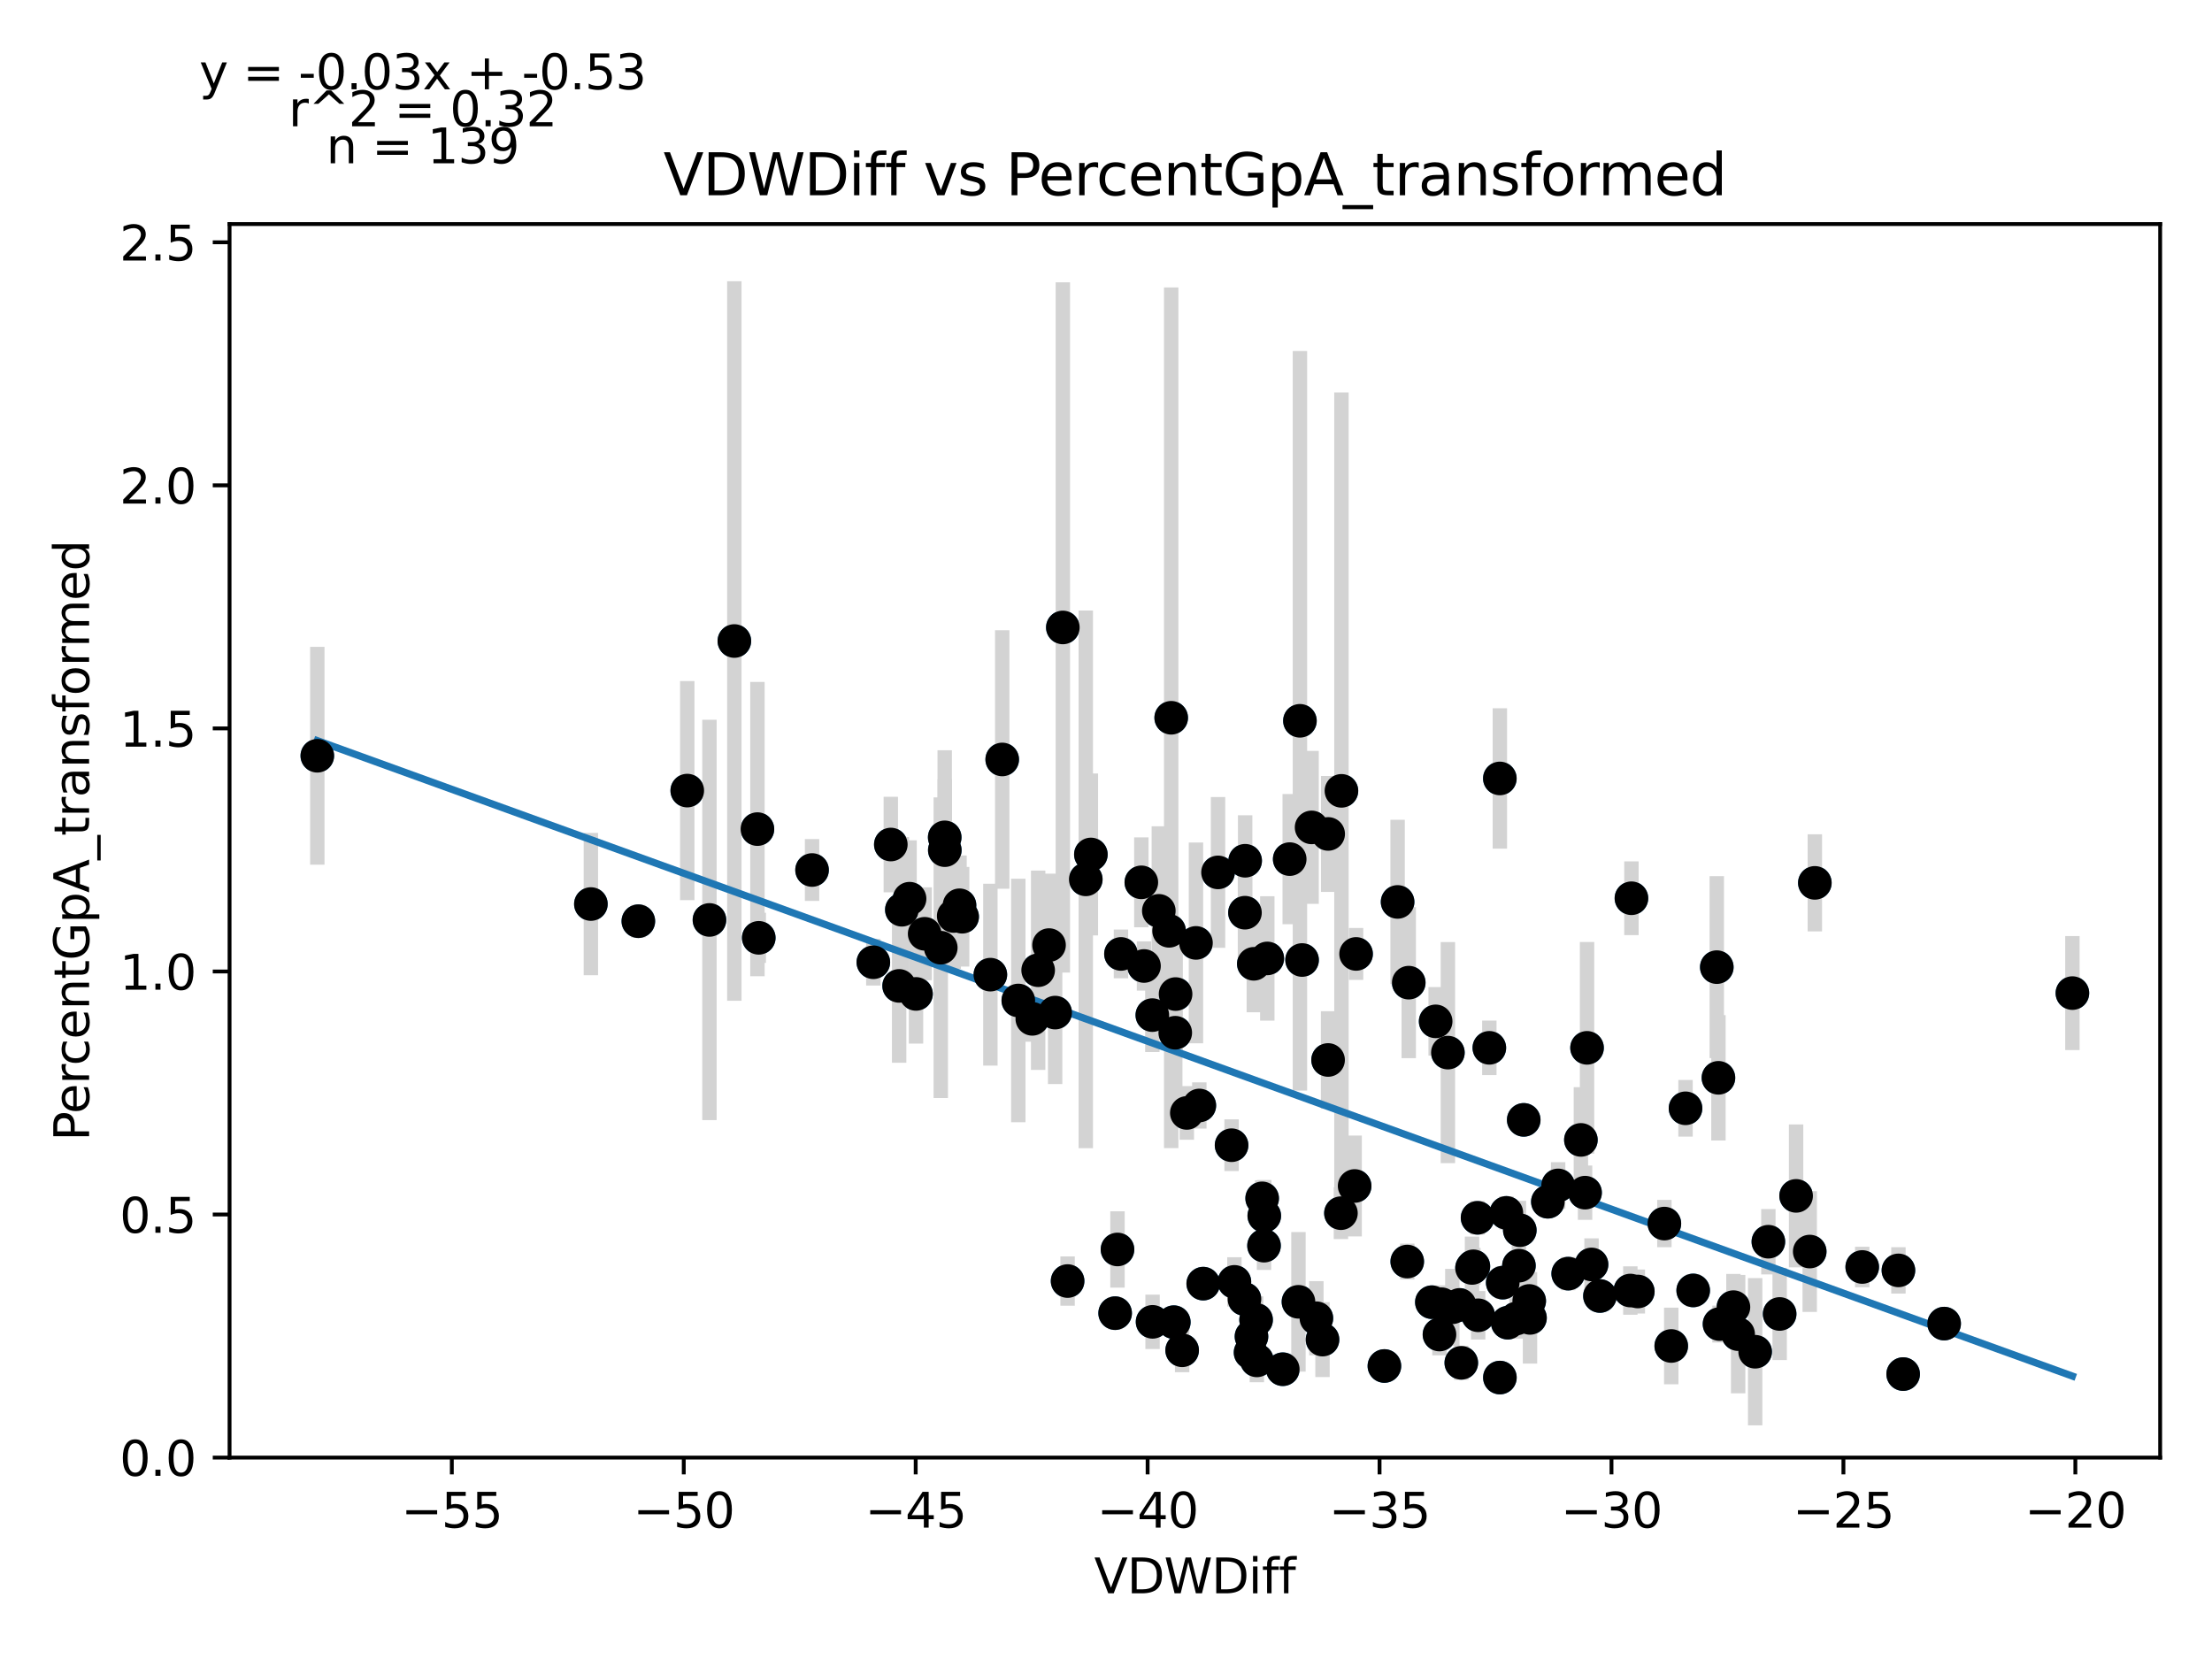<?xml version="1.0" encoding="utf-8" standalone="no"?>
<!DOCTYPE svg PUBLIC "-//W3C//DTD SVG 1.1//EN"
  "http://www.w3.org/Graphics/SVG/1.1/DTD/svg11.dtd">
<svg xmlns:xlink="http://www.w3.org/1999/xlink" width="460.8pt" height="345.6pt" viewBox="0 0 460.8 345.6" xmlns="http://www.w3.org/2000/svg" version="1.1">
 <defs>
  <style type="text/css">*{stroke-linejoin: round; stroke-linecap: butt}</style>
 </defs>
 <g id="figure_1">
  <g id="patch_1">
   <path d="M 0 345.6 
L 460.8 345.6 
L 460.8 0 
L 0 0 
z
" style="fill: #ffffff"/>
  </g>
  <g id="axes_1">
   <g id="patch_2">
    <path d="M 47.821 303.64 
L 450 303.64 
L 450 46.676 
L 47.821 46.676 
z
" style="fill: #ffffff"/>
   </g>
   <g id="PathCollection_1">
    <defs>
     <path id="m24bd096f4e" d="M 0 3 
C 0.796 3 1.559 2.684 2.121 2.121 
C 2.684 1.559 3 0.796 3 0 
C 3 -0.796 2.684 -1.559 2.121 -2.121 
C 1.559 -2.684 0.796 -3 0 -3 
C -0.796 -3 -1.559 -2.684 -2.121 -2.121 
C -2.684 -1.559 -3 -0.796 -3 0 
C -3 0.796 -2.684 1.559 -2.121 2.121 
C -1.559 2.684 -0.796 3 0 3 
z
" style="stroke: #1f77b4"/>
    </defs>
    <g clip-path="url(#pef649456dd)">
     <use xlink:href="#m24bd096f4e" x="66.102" y="157.44" style="fill: #1f77b4; stroke: #1f77b4"/>
     <use xlink:href="#m24bd096f4e" x="147.793" y="191.642" style="fill: #1f77b4; stroke: #1f77b4"/>
     <use xlink:href="#m24bd096f4e" x="132.979" y="191.903" style="fill: #1f77b4; stroke: #1f77b4"/>
     <use xlink:href="#m24bd096f4e" x="152.979" y="133.535" style="fill: #1f77b4; stroke: #1f77b4"/>
     <use xlink:href="#m24bd096f4e" x="157.786" y="172.718" style="fill: #1f77b4; stroke: #1f77b4"/>
     <use xlink:href="#m24bd096f4e" x="187.305" y="205.381" style="fill: #1f77b4; stroke: #1f77b4"/>
     <use xlink:href="#m24bd096f4e" x="143.17" y="164.695" style="fill: #1f77b4; stroke: #1f77b4"/>
     <use xlink:href="#m24bd096f4e" x="123.092" y="188.329" style="fill: #1f77b4; stroke: #1f77b4"/>
     <use xlink:href="#m24bd096f4e" x="189.479" y="187.215" style="fill: #1f77b4; stroke: #1f77b4"/>
     <use xlink:href="#m24bd096f4e" x="195.98" y="197.425" style="fill: #1f77b4; stroke: #1f77b4"/>
     <use xlink:href="#m24bd096f4e" x="185.574" y="175.929" style="fill: #1f77b4; stroke: #1f77b4"/>
     <use xlink:href="#m24bd096f4e" x="187.873" y="189.519" style="fill: #1f77b4; stroke: #1f77b4"/>
     <use xlink:href="#m24bd096f4e" x="218.532" y="196.879" style="fill: #1f77b4; stroke: #1f77b4"/>
     <use xlink:href="#m24bd096f4e" x="181.934" y="200.456" style="fill: #1f77b4; stroke: #1f77b4"/>
     <use xlink:href="#m24bd096f4e" x="158.065" y="195.367" style="fill: #1f77b4; stroke: #1f77b4"/>
     <use xlink:href="#m24bd096f4e" x="244.895" y="207.081" style="fill: #1f77b4; stroke: #1f77b4"/>
     <use xlink:href="#m24bd096f4e" x="192.624" y="194.526" style="fill: #1f77b4; stroke: #1f77b4"/>
     <use xlink:href="#m24bd096f4e" x="196.82" y="177.104" style="fill: #1f77b4; stroke: #1f77b4"/>
     <use xlink:href="#m24bd096f4e" x="221.409" y="130.708" style="fill: #1f77b4; stroke: #1f77b4"/>
     <use xlink:href="#m24bd096f4e" x="169.167" y="181.239" style="fill: #1f77b4; stroke: #1f77b4"/>
     <use xlink:href="#m24bd096f4e" x="238.316" y="201.233" style="fill: #1f77b4; stroke: #1f77b4"/>
     <use xlink:href="#m24bd096f4e" x="219.807" y="210.941" style="fill: #1f77b4; stroke: #1f77b4"/>
     <use xlink:href="#m24bd096f4e" x="226.188" y="183.188" style="fill: #1f77b4; stroke: #1f77b4"/>
     <use xlink:href="#m24bd096f4e" x="206.311" y="203.038" style="fill: #1f77b4; stroke: #1f77b4"/>
     <use xlink:href="#m24bd096f4e" x="199.886" y="188.586" style="fill: #1f77b4; stroke: #1f77b4"/>
     <use xlink:href="#m24bd096f4e" x="259.389" y="179.311" style="fill: #1f77b4; stroke: #1f77b4"/>
     <use xlink:href="#m24bd096f4e" x="244.828" y="215.137" style="fill: #1f77b4; stroke: #1f77b4"/>
     <use xlink:href="#m24bd096f4e" x="247.236" y="231.844" style="fill: #1f77b4; stroke: #1f77b4"/>
     <use xlink:href="#m24bd096f4e" x="198.675" y="190.814" style="fill: #1f77b4; stroke: #1f77b4"/>
     <use xlink:href="#m24bd096f4e" x="200.435" y="190.973" style="fill: #1f77b4; stroke: #1f77b4"/>
     <use xlink:href="#m24bd096f4e" x="262.931" y="249.638" style="fill: #1f77b4; stroke: #1f77b4"/>
     <use xlink:href="#m24bd096f4e" x="237.76" y="183.806" style="fill: #1f77b4; stroke: #1f77b4"/>
     <use xlink:href="#m24bd096f4e" x="196.8" y="174.434" style="fill: #1f77b4; stroke: #1f77b4"/>
     <use xlink:href="#m24bd096f4e" x="222.4" y="266.866" style="fill: #1f77b4; stroke: #1f77b4"/>
     <use xlink:href="#m24bd096f4e" x="190.822" y="207.051" style="fill: #1f77b4; stroke: #1f77b4"/>
     <use xlink:href="#m24bd096f4e" x="212.131" y="208.42" style="fill: #1f77b4; stroke: #1f77b4"/>
     <use xlink:href="#m24bd096f4e" x="298.282" y="271.27" style="fill: #1f77b4; stroke: #1f77b4"/>
     <use xlink:href="#m24bd096f4e" x="243.983" y="149.526" style="fill: #1f77b4; stroke: #1f77b4"/>
     <use xlink:href="#m24bd096f4e" x="216.267" y="202.116" style="fill: #1f77b4; stroke: #1f77b4"/>
     <use xlink:href="#m24bd096f4e" x="208.781" y="158.209" style="fill: #1f77b4; stroke: #1f77b4"/>
     <use xlink:href="#m24bd096f4e" x="291.145" y="187.889" style="fill: #1f77b4; stroke: #1f77b4"/>
     <use xlink:href="#m24bd096f4e" x="268.67" y="178.969" style="fill: #1f77b4; stroke: #1f77b4"/>
     <use xlink:href="#m24bd096f4e" x="243.541" y="193.907" style="fill: #1f77b4; stroke: #1f77b4"/>
     <use xlink:href="#m24bd096f4e" x="227.249" y="178.001" style="fill: #1f77b4; stroke: #1f77b4"/>
     <use xlink:href="#m24bd096f4e" x="270.494" y="271.191" style="fill: #1f77b4; stroke: #1f77b4"/>
     <use xlink:href="#m24bd096f4e" x="249.143" y="196.424" style="fill: #1f77b4; stroke: #1f77b4"/>
     <use xlink:href="#m24bd096f4e" x="263.372" y="253.267" style="fill: #1f77b4; stroke: #1f77b4"/>
     <use xlink:href="#m24bd096f4e" x="293.155" y="262.805" style="fill: #1f77b4; stroke: #1f77b4"/>
     <use xlink:href="#m24bd096f4e" x="240.102" y="275.364" style="fill: #1f77b4; stroke: #1f77b4"/>
     <use xlink:href="#m24bd096f4e" x="241.403" y="189.745" style="fill: #1f77b4; stroke: #1f77b4"/>
     <use xlink:href="#m24bd096f4e" x="233.517" y="198.722" style="fill: #1f77b4; stroke: #1f77b4"/>
     <use xlink:href="#m24bd096f4e" x="250.654" y="267.405" style="fill: #1f77b4; stroke: #1f77b4"/>
     <use xlink:href="#m24bd096f4e" x="282.497" y="198.721" style="fill: #1f77b4; stroke: #1f77b4"/>
     <use xlink:href="#m24bd096f4e" x="259.349" y="190.132" style="fill: #1f77b4; stroke: #1f77b4"/>
     <use xlink:href="#m24bd096f4e" x="270.799" y="150.157" style="fill: #1f77b4; stroke: #1f77b4"/>
     <use xlink:href="#m24bd096f4e" x="261.192" y="200.779" style="fill: #1f77b4; stroke: #1f77b4"/>
     <use xlink:href="#m24bd096f4e" x="232.304" y="273.556" style="fill: #1f77b4; stroke: #1f77b4"/>
     <use xlink:href="#m24bd096f4e" x="253.736" y="181.737" style="fill: #1f77b4; stroke: #1f77b4"/>
     <use xlink:href="#m24bd096f4e" x="261.668" y="274.943" style="fill: #1f77b4; stroke: #1f77b4"/>
     <use xlink:href="#m24bd096f4e" x="257.151" y="267.036" style="fill: #1f77b4; stroke: #1f77b4"/>
     <use xlink:href="#m24bd096f4e" x="276.682" y="173.725" style="fill: #1f77b4; stroke: #1f77b4"/>
     <use xlink:href="#m24bd096f4e" x="260.512" y="281.749" style="fill: #1f77b4; stroke: #1f77b4"/>
     <use xlink:href="#m24bd096f4e" x="282.197" y="247.062" style="fill: #1f77b4; stroke: #1f77b4"/>
     <use xlink:href="#m24bd096f4e" x="267.227" y="285.236" style="fill: #1f77b4; stroke: #1f77b4"/>
     <use xlink:href="#m24bd096f4e" x="279.447" y="164.748" style="fill: #1f77b4; stroke: #1f77b4"/>
     <use xlink:href="#m24bd096f4e" x="315.92" y="274.663" style="fill: #1f77b4; stroke: #1f77b4"/>
     <use xlink:href="#m24bd096f4e" x="307.93" y="273.997" style="fill: #1f77b4; stroke: #1f77b4"/>
     <use xlink:href="#m24bd096f4e" x="263.318" y="259.497" style="fill: #1f77b4; stroke: #1f77b4"/>
     <use xlink:href="#m24bd096f4e" x="374.163" y="249.124" style="fill: #1f77b4; stroke: #1f77b4"/>
     <use xlink:href="#m24bd096f4e" x="240.05" y="211.466" style="fill: #1f77b4; stroke: #1f77b4"/>
     <use xlink:href="#m24bd096f4e" x="249.842" y="230.293" style="fill: #1f77b4; stroke: #1f77b4"/>
     <use xlink:href="#m24bd096f4e" x="232.794" y="260.286" style="fill: #1f77b4; stroke: #1f77b4"/>
     <use xlink:href="#m24bd096f4e" x="244.527" y="275.432" style="fill: #1f77b4; stroke: #1f77b4"/>
     <use xlink:href="#m24bd096f4e" x="261.828" y="283.394" style="fill: #1f77b4; stroke: #1f77b4"/>
     <use xlink:href="#m24bd096f4e" x="352.725" y="268.821" style="fill: #1f77b4; stroke: #1f77b4"/>
     <use xlink:href="#m24bd096f4e" x="271.247" y="199.988" style="fill: #1f77b4; stroke: #1f77b4"/>
     <use xlink:href="#m24bd096f4e" x="301.622" y="219.279" style="fill: #1f77b4; stroke: #1f77b4"/>
     <use xlink:href="#m24bd096f4e" x="310.255" y="218.281" style="fill: #1f77b4; stroke: #1f77b4"/>
     <use xlink:href="#m24bd096f4e" x="276.664" y="220.812" style="fill: #1f77b4; stroke: #1f77b4"/>
     <use xlink:href="#m24bd096f4e" x="318.727" y="274.542" style="fill: #1f77b4; stroke: #1f77b4"/>
     <use xlink:href="#m24bd096f4e" x="318.566" y="271.012" style="fill: #1f77b4; stroke: #1f77b4"/>
     <use xlink:href="#m24bd096f4e" x="246.263" y="281.293" style="fill: #1f77b4; stroke: #1f77b4"/>
     <use xlink:href="#m24bd096f4e" x="215.049" y="212.245" style="fill: #1f77b4; stroke: #1f77b4"/>
     <use xlink:href="#m24bd096f4e" x="273.228" y="172.362" style="fill: #1f77b4; stroke: #1f77b4"/>
     <use xlink:href="#m24bd096f4e" x="274.228" y="274.612" style="fill: #1f77b4; stroke: #1f77b4"/>
     <use xlink:href="#m24bd096f4e" x="279.34" y="252.728" style="fill: #1f77b4; stroke: #1f77b4"/>
     <use xlink:href="#m24bd096f4e" x="357.982" y="224.529" style="fill: #1f77b4; stroke: #1f77b4"/>
     <use xlink:href="#m24bd096f4e" x="316.605" y="256.275" style="fill: #1f77b4; stroke: #1f77b4"/>
     <use xlink:href="#m24bd096f4e" x="346.721" y="254.894" style="fill: #1f77b4; stroke: #1f77b4"/>
     <use xlink:href="#m24bd096f4e" x="313.046" y="267.197" style="fill: #1f77b4; stroke: #1f77b4"/>
     <use xlink:href="#m24bd096f4e" x="263.999" y="199.657" style="fill: #1f77b4; stroke: #1f77b4"/>
     <use xlink:href="#m24bd096f4e" x="260.705" y="278.422" style="fill: #1f77b4; stroke: #1f77b4"/>
     <use xlink:href="#m24bd096f4e" x="357.64" y="201.472" style="fill: #1f77b4; stroke: #1f77b4"/>
     <use xlink:href="#m24bd096f4e" x="256.559" y="238.569" style="fill: #1f77b4; stroke: #1f77b4"/>
     <use xlink:href="#m24bd096f4e" x="299.867" y="278.008" style="fill: #1f77b4; stroke: #1f77b4"/>
     <use xlink:href="#m24bd096f4e" x="288.396" y="284.564" style="fill: #1f77b4; stroke: #1f77b4"/>
     <use xlink:href="#m24bd096f4e" x="330.2" y="248.452" style="fill: #1f77b4; stroke: #1f77b4"/>
     <use xlink:href="#m24bd096f4e" x="333.297" y="269.979" style="fill: #1f77b4; stroke: #1f77b4"/>
     <use xlink:href="#m24bd096f4e" x="405.002" y="275.73" style="fill: #1f77b4; stroke: #1f77b4"/>
     <use xlink:href="#m24bd096f4e" x="306.933" y="263.795" style="fill: #1f77b4; stroke: #1f77b4"/>
     <use xlink:href="#m24bd096f4e" x="312.455" y="286.972" style="fill: #1f77b4; stroke: #1f77b4"/>
     <use xlink:href="#m24bd096f4e" x="275.505" y="279.063" style="fill: #1f77b4; stroke: #1f77b4"/>
     <use xlink:href="#m24bd096f4e" x="365.633" y="281.591" style="fill: #1f77b4; stroke: #1f77b4"/>
     <use xlink:href="#m24bd096f4e" x="317.42" y="233.289" style="fill: #1f77b4; stroke: #1f77b4"/>
     <use xlink:href="#m24bd096f4e" x="299.073" y="212.768" style="fill: #1f77b4; stroke: #1f77b4"/>
     <use xlink:href="#m24bd096f4e" x="339.631" y="268.841" style="fill: #1f77b4; stroke: #1f77b4"/>
     <use xlink:href="#m24bd096f4e" x="324.588" y="246.943" style="fill: #1f77b4; stroke: #1f77b4"/>
     <use xlink:href="#m24bd096f4e" x="259.242" y="270.609" style="fill: #1f77b4; stroke: #1f77b4"/>
     <use xlink:href="#m24bd096f4e" x="329.329" y="237.462" style="fill: #1f77b4; stroke: #1f77b4"/>
     <use xlink:href="#m24bd096f4e" x="307.802" y="253.691" style="fill: #1f77b4; stroke: #1f77b4"/>
     <use xlink:href="#m24bd096f4e" x="293.468" y="204.705" style="fill: #1f77b4; stroke: #1f77b4"/>
     <use xlink:href="#m24bd096f4e" x="351.125" y="230.88" style="fill: #1f77b4; stroke: #1f77b4"/>
     <use xlink:href="#m24bd096f4e" x="302.545" y="272.332" style="fill: #1f77b4; stroke: #1f77b4"/>
     <use xlink:href="#m24bd096f4e" x="362.087" y="277.926" style="fill: #1f77b4; stroke: #1f77b4"/>
     <use xlink:href="#m24bd096f4e" x="341.187" y="269.042" style="fill: #1f77b4; stroke: #1f77b4"/>
     <use xlink:href="#m24bd096f4e" x="306.647" y="264.138" style="fill: #1f77b4; stroke: #1f77b4"/>
     <use xlink:href="#m24bd096f4e" x="368.385" y="258.673" style="fill: #1f77b4; stroke: #1f77b4"/>
     <use xlink:href="#m24bd096f4e" x="322.449" y="250.346" style="fill: #1f77b4; stroke: #1f77b4"/>
     <use xlink:href="#m24bd096f4e" x="326.687" y="265.323" style="fill: #1f77b4; stroke: #1f77b4"/>
     <use xlink:href="#m24bd096f4e" x="313.803" y="252.665" style="fill: #1f77b4; stroke: #1f77b4"/>
     <use xlink:href="#m24bd096f4e" x="316.42" y="263.664" style="fill: #1f77b4; stroke: #1f77b4"/>
     <use xlink:href="#m24bd096f4e" x="314.094" y="275.544" style="fill: #1f77b4; stroke: #1f77b4"/>
     <use xlink:href="#m24bd096f4e" x="358.206" y="275.826" style="fill: #1f77b4; stroke: #1f77b4"/>
     <use xlink:href="#m24bd096f4e" x="304.053" y="271.836" style="fill: #1f77b4; stroke: #1f77b4"/>
     <use xlink:href="#m24bd096f4e" x="304.414" y="283.902" style="fill: #1f77b4; stroke: #1f77b4"/>
     <use xlink:href="#m24bd096f4e" x="348.152" y="280.392" style="fill: #1f77b4; stroke: #1f77b4"/>
     <use xlink:href="#m24bd096f4e" x="387.937" y="263.936" style="fill: #1f77b4; stroke: #1f77b4"/>
     <use xlink:href="#m24bd096f4e" x="339.858" y="187.121" style="fill: #1f77b4; stroke: #1f77b4"/>
     <use xlink:href="#m24bd096f4e" x="378.065" y="183.917" style="fill: #1f77b4; stroke: #1f77b4"/>
     <use xlink:href="#m24bd096f4e" x="370.733" y="273.723" style="fill: #1f77b4; stroke: #1f77b4"/>
     <use xlink:href="#m24bd096f4e" x="396.464" y="286.246" style="fill: #1f77b4; stroke: #1f77b4"/>
     <use xlink:href="#m24bd096f4e" x="312.446" y="162.165" style="fill: #1f77b4; stroke: #1f77b4"/>
     <use xlink:href="#m24bd096f4e" x="331.547" y="263.408" style="fill: #1f77b4; stroke: #1f77b4"/>
     <use xlink:href="#m24bd096f4e" x="300.31" y="271.697" style="fill: #1f77b4; stroke: #1f77b4"/>
     <use xlink:href="#m24bd096f4e" x="395.478" y="264.645" style="fill: #1f77b4; stroke: #1f77b4"/>
     <use xlink:href="#m24bd096f4e" x="376.998" y="260.721" style="fill: #1f77b4; stroke: #1f77b4"/>
     <use xlink:href="#m24bd096f4e" x="330.61" y="218.284" style="fill: #1f77b4; stroke: #1f77b4"/>
     <use xlink:href="#m24bd096f4e" x="361.107" y="272.3" style="fill: #1f77b4; stroke: #1f77b4"/>
     <use xlink:href="#m24bd096f4e" x="431.719" y="206.88" style="fill: #1f77b4; stroke: #1f77b4"/>
    </g>
   </g>
   <g id="matplotlib.axis_1">
    <g id="xtick_1">
     <g id="line2d_1">
      <defs>
       <path id="m6e66f6078a" d="M 0 0 
L 0 3.5 
" style="stroke: #000000; stroke-width: 0.8"/>
      </defs>
      <g>
       <use xlink:href="#m6e66f6078a" x="94.123" y="303.64" style="stroke: #000000; stroke-width: 0.8"/>
      </g>
     </g>
     <g id="text_1">
      <!-- −55 -->
      <g transform="translate(83.571 318.238)scale(0.1 -0.1)">
       <defs>
        <path id="DejaVuSans-2212" d="M 678 2272 
L 4684 2272 
L 4684 1741 
L 678 1741 
L 678 2272 
z
" transform="scale(0.016)"/>
        <path id="DejaVuSans-35" d="M 691 4666 
L 3169 4666 
L 3169 4134 
L 1269 4134 
L 1269 2991 
Q 1406 3038 1543 3061 
Q 1681 3084 1819 3084 
Q 2600 3084 3056 2656 
Q 3513 2228 3513 1497 
Q 3513 744 3044 326 
Q 2575 -91 1722 -91 
Q 1428 -91 1123 -41 
Q 819 9 494 109 
L 494 744 
Q 775 591 1075 516 
Q 1375 441 1709 441 
Q 2250 441 2565 725 
Q 2881 1009 2881 1497 
Q 2881 1984 2565 2268 
Q 2250 2553 1709 2553 
Q 1456 2553 1204 2497 
Q 953 2441 691 2322 
L 691 4666 
z
" transform="scale(0.016)"/>
       </defs>
       <use xlink:href="#DejaVuSans-2212"/>
       <use xlink:href="#DejaVuSans-35" x="83.789"/>
       <use xlink:href="#DejaVuSans-35" x="147.412"/>
      </g>
     </g>
    </g>
    <g id="xtick_2">
     <g id="line2d_2">
      <g>
       <use xlink:href="#m6e66f6078a" x="142.439" y="303.64" style="stroke: #000000; stroke-width: 0.8"/>
      </g>
     </g>
     <g id="text_2">
      <!-- −50 -->
      <g transform="translate(131.887 318.238)scale(0.1 -0.1)">
       <defs>
        <path id="DejaVuSans-30" d="M 2034 4250 
Q 1547 4250 1301 3770 
Q 1056 3291 1056 2328 
Q 1056 1369 1301 889 
Q 1547 409 2034 409 
Q 2525 409 2770 889 
Q 3016 1369 3016 2328 
Q 3016 3291 2770 3770 
Q 2525 4250 2034 4250 
z
M 2034 4750 
Q 2819 4750 3233 4129 
Q 3647 3509 3647 2328 
Q 3647 1150 3233 529 
Q 2819 -91 2034 -91 
Q 1250 -91 836 529 
Q 422 1150 422 2328 
Q 422 3509 836 4129 
Q 1250 4750 2034 4750 
z
" transform="scale(0.016)"/>
       </defs>
       <use xlink:href="#DejaVuSans-2212"/>
       <use xlink:href="#DejaVuSans-35" x="83.789"/>
       <use xlink:href="#DejaVuSans-30" x="147.412"/>
      </g>
     </g>
    </g>
    <g id="xtick_3">
     <g id="line2d_3">
      <g>
       <use xlink:href="#m6e66f6078a" x="190.755" y="303.64" style="stroke: #000000; stroke-width: 0.8"/>
      </g>
     </g>
     <g id="text_3">
      <!-- −45 -->
      <g transform="translate(180.203 318.238)scale(0.1 -0.1)">
       <defs>
        <path id="DejaVuSans-34" d="M 2419 4116 
L 825 1625 
L 2419 1625 
L 2419 4116 
z
M 2253 4666 
L 3047 4666 
L 3047 1625 
L 3713 1625 
L 3713 1100 
L 3047 1100 
L 3047 0 
L 2419 0 
L 2419 1100 
L 313 1100 
L 313 1709 
L 2253 4666 
z
" transform="scale(0.016)"/>
       </defs>
       <use xlink:href="#DejaVuSans-2212"/>
       <use xlink:href="#DejaVuSans-34" x="83.789"/>
       <use xlink:href="#DejaVuSans-35" x="147.412"/>
      </g>
     </g>
    </g>
    <g id="xtick_4">
     <g id="line2d_4">
      <g>
       <use xlink:href="#m6e66f6078a" x="239.071" y="303.64" style="stroke: #000000; stroke-width: 0.8"/>
      </g>
     </g>
     <g id="text_4">
      <!-- −40 -->
      <g transform="translate(228.518 318.238)scale(0.1 -0.1)">
       <use xlink:href="#DejaVuSans-2212"/>
       <use xlink:href="#DejaVuSans-34" x="83.789"/>
       <use xlink:href="#DejaVuSans-30" x="147.412"/>
      </g>
     </g>
    </g>
    <g id="xtick_5">
     <g id="line2d_5">
      <g>
       <use xlink:href="#m6e66f6078a" x="287.386" y="303.64" style="stroke: #000000; stroke-width: 0.8"/>
      </g>
     </g>
     <g id="text_5">
      <!-- −35 -->
      <g transform="translate(276.834 318.238)scale(0.1 -0.1)">
       <defs>
        <path id="DejaVuSans-33" d="M 2597 2516 
Q 3050 2419 3304 2112 
Q 3559 1806 3559 1356 
Q 3559 666 3084 287 
Q 2609 -91 1734 -91 
Q 1441 -91 1130 -33 
Q 819 25 488 141 
L 488 750 
Q 750 597 1062 519 
Q 1375 441 1716 441 
Q 2309 441 2620 675 
Q 2931 909 2931 1356 
Q 2931 1769 2642 2001 
Q 2353 2234 1838 2234 
L 1294 2234 
L 1294 2753 
L 1863 2753 
Q 2328 2753 2575 2939 
Q 2822 3125 2822 3475 
Q 2822 3834 2567 4026 
Q 2313 4219 1838 4219 
Q 1578 4219 1281 4162 
Q 984 4106 628 3988 
L 628 4550 
Q 988 4650 1302 4700 
Q 1616 4750 1894 4750 
Q 2613 4750 3031 4423 
Q 3450 4097 3450 3541 
Q 3450 3153 3228 2886 
Q 3006 2619 2597 2516 
z
" transform="scale(0.016)"/>
       </defs>
       <use xlink:href="#DejaVuSans-2212"/>
       <use xlink:href="#DejaVuSans-33" x="83.789"/>
       <use xlink:href="#DejaVuSans-35" x="147.412"/>
      </g>
     </g>
    </g>
    <g id="xtick_6">
     <g id="line2d_6">
      <g>
       <use xlink:href="#m6e66f6078a" x="335.702" y="303.64" style="stroke: #000000; stroke-width: 0.8"/>
      </g>
     </g>
     <g id="text_6">
      <!-- −30 -->
      <g transform="translate(325.15 318.238)scale(0.1 -0.1)">
       <use xlink:href="#DejaVuSans-2212"/>
       <use xlink:href="#DejaVuSans-33" x="83.789"/>
       <use xlink:href="#DejaVuSans-30" x="147.412"/>
      </g>
     </g>
    </g>
    <g id="xtick_7">
     <g id="line2d_7">
      <g>
       <use xlink:href="#m6e66f6078a" x="384.018" y="303.64" style="stroke: #000000; stroke-width: 0.8"/>
      </g>
     </g>
     <g id="text_7">
      <!-- −25 -->
      <g transform="translate(373.466 318.238)scale(0.1 -0.1)">
       <defs>
        <path id="DejaVuSans-32" d="M 1228 531 
L 3431 531 
L 3431 0 
L 469 0 
L 469 531 
Q 828 903 1448 1529 
Q 2069 2156 2228 2338 
Q 2531 2678 2651 2914 
Q 2772 3150 2772 3378 
Q 2772 3750 2511 3984 
Q 2250 4219 1831 4219 
Q 1534 4219 1204 4116 
Q 875 4013 500 3803 
L 500 4441 
Q 881 4594 1212 4672 
Q 1544 4750 1819 4750 
Q 2544 4750 2975 4387 
Q 3406 4025 3406 3419 
Q 3406 3131 3298 2873 
Q 3191 2616 2906 2266 
Q 2828 2175 2409 1742 
Q 1991 1309 1228 531 
z
" transform="scale(0.016)"/>
       </defs>
       <use xlink:href="#DejaVuSans-2212"/>
       <use xlink:href="#DejaVuSans-32" x="83.789"/>
       <use xlink:href="#DejaVuSans-35" x="147.412"/>
      </g>
     </g>
    </g>
    <g id="xtick_8">
     <g id="line2d_8">
      <g>
       <use xlink:href="#m6e66f6078a" x="432.334" y="303.64" style="stroke: #000000; stroke-width: 0.8"/>
      </g>
     </g>
     <g id="text_8">
      <!-- −20 -->
      <g transform="translate(421.781 318.238)scale(0.1 -0.1)">
       <use xlink:href="#DejaVuSans-2212"/>
       <use xlink:href="#DejaVuSans-32" x="83.789"/>
       <use xlink:href="#DejaVuSans-30" x="147.412"/>
      </g>
     </g>
    </g>
    <g id="text_9">
     <!-- VDWDiff -->
     <g transform="translate(227.937 331.917)scale(0.1 -0.1)">
      <defs>
       <path id="DejaVuSans-56" d="M 1831 0 
L 50 4666 
L 709 4666 
L 2188 738 
L 3669 4666 
L 4325 4666 
L 2547 0 
L 1831 0 
z
" transform="scale(0.016)"/>
       <path id="DejaVuSans-44" d="M 1259 4147 
L 1259 519 
L 2022 519 
Q 2988 519 3436 956 
Q 3884 1394 3884 2338 
Q 3884 3275 3436 3711 
Q 2988 4147 2022 4147 
L 1259 4147 
z
M 628 4666 
L 1925 4666 
Q 3281 4666 3915 4102 
Q 4550 3538 4550 2338 
Q 4550 1131 3912 565 
Q 3275 0 1925 0 
L 628 0 
L 628 4666 
z
" transform="scale(0.016)"/>
       <path id="DejaVuSans-57" d="M 213 4666 
L 850 4666 
L 1831 722 
L 2809 4666 
L 3519 4666 
L 4500 722 
L 5478 4666 
L 6119 4666 
L 4947 0 
L 4153 0 
L 3169 4050 
L 2175 0 
L 1381 0 
L 213 4666 
z
" transform="scale(0.016)"/>
       <path id="DejaVuSans-69" d="M 603 3500 
L 1178 3500 
L 1178 0 
L 603 0 
L 603 3500 
z
M 603 4863 
L 1178 4863 
L 1178 4134 
L 603 4134 
L 603 4863 
z
" transform="scale(0.016)"/>
       <path id="DejaVuSans-66" d="M 2375 4863 
L 2375 4384 
L 1825 4384 
Q 1516 4384 1395 4259 
Q 1275 4134 1275 3809 
L 1275 3500 
L 2222 3500 
L 2222 3053 
L 1275 3053 
L 1275 0 
L 697 0 
L 697 3053 
L 147 3053 
L 147 3500 
L 697 3500 
L 697 3744 
Q 697 4328 969 4595 
Q 1241 4863 1831 4863 
L 2375 4863 
z
" transform="scale(0.016)"/>
      </defs>
      <use xlink:href="#DejaVuSans-56"/>
      <use xlink:href="#DejaVuSans-44" x="68.408"/>
      <use xlink:href="#DejaVuSans-57" x="145.41"/>
      <use xlink:href="#DejaVuSans-44" x="244.287"/>
      <use xlink:href="#DejaVuSans-69" x="321.289"/>
      <use xlink:href="#DejaVuSans-66" x="349.072"/>
      <use xlink:href="#DejaVuSans-66" x="384.277"/>
     </g>
    </g>
   </g>
   <g id="matplotlib.axis_2">
    <g id="ytick_1">
     <g id="line2d_9">
      <defs>
       <path id="mc6ec1caa7a" d="M 0 0 
L -3.5 0 
" style="stroke: #000000; stroke-width: 0.8"/>
      </defs>
      <g>
       <use xlink:href="#mc6ec1caa7a" x="47.821" y="303.64" style="stroke: #000000; stroke-width: 0.8"/>
      </g>
     </g>
     <g id="text_10">
      <!-- 0.0 -->
      <g transform="translate(24.918 307.439)scale(0.1 -0.1)">
       <defs>
        <path id="DejaVuSans-2e" d="M 684 794 
L 1344 794 
L 1344 0 
L 684 0 
L 684 794 
z
" transform="scale(0.016)"/>
       </defs>
       <use xlink:href="#DejaVuSans-30"/>
       <use xlink:href="#DejaVuSans-2e" x="63.623"/>
       <use xlink:href="#DejaVuSans-30" x="95.41"/>
      </g>
     </g>
    </g>
    <g id="ytick_2">
     <g id="line2d_10">
      <g>
       <use xlink:href="#mc6ec1caa7a" x="47.821" y="253.006" style="stroke: #000000; stroke-width: 0.8"/>
      </g>
     </g>
     <g id="text_11">
      <!-- 0.5 -->
      <g transform="translate(24.918 256.806)scale(0.1 -0.1)">
       <use xlink:href="#DejaVuSans-30"/>
       <use xlink:href="#DejaVuSans-2e" x="63.623"/>
       <use xlink:href="#DejaVuSans-35" x="95.41"/>
      </g>
     </g>
    </g>
    <g id="ytick_3">
     <g id="line2d_11">
      <g>
       <use xlink:href="#mc6ec1caa7a" x="47.821" y="202.373" style="stroke: #000000; stroke-width: 0.8"/>
      </g>
     </g>
     <g id="text_12">
      <!-- 1.0 -->
      <g transform="translate(24.918 206.172)scale(0.1 -0.1)">
       <defs>
        <path id="DejaVuSans-31" d="M 794 531 
L 1825 531 
L 1825 4091 
L 703 3866 
L 703 4441 
L 1819 4666 
L 2450 4666 
L 2450 531 
L 3481 531 
L 3481 0 
L 794 0 
L 794 531 
z
" transform="scale(0.016)"/>
       </defs>
       <use xlink:href="#DejaVuSans-31"/>
       <use xlink:href="#DejaVuSans-2e" x="63.623"/>
       <use xlink:href="#DejaVuSans-30" x="95.41"/>
      </g>
     </g>
    </g>
    <g id="ytick_4">
     <g id="line2d_12">
      <g>
       <use xlink:href="#mc6ec1caa7a" x="47.821" y="151.739" style="stroke: #000000; stroke-width: 0.8"/>
      </g>
     </g>
     <g id="text_13">
      <!-- 1.5 -->
      <g transform="translate(24.918 155.539)scale(0.1 -0.1)">
       <use xlink:href="#DejaVuSans-31"/>
       <use xlink:href="#DejaVuSans-2e" x="63.623"/>
       <use xlink:href="#DejaVuSans-35" x="95.41"/>
      </g>
     </g>
    </g>
    <g id="ytick_5">
     <g id="line2d_13">
      <g>
       <use xlink:href="#mc6ec1caa7a" x="47.821" y="101.106" style="stroke: #000000; stroke-width: 0.8"/>
      </g>
     </g>
     <g id="text_14">
      <!-- 2.0 -->
      <g transform="translate(24.918 104.905)scale(0.1 -0.1)">
       <use xlink:href="#DejaVuSans-32"/>
       <use xlink:href="#DejaVuSans-2e" x="63.623"/>
       <use xlink:href="#DejaVuSans-30" x="95.41"/>
      </g>
     </g>
    </g>
    <g id="ytick_6">
     <g id="line2d_14">
      <g>
       <use xlink:href="#mc6ec1caa7a" x="47.821" y="50.472" style="stroke: #000000; stroke-width: 0.8"/>
      </g>
     </g>
     <g id="text_15">
      <!-- 2.5 -->
      <g transform="translate(24.918 54.271)scale(0.1 -0.1)">
       <use xlink:href="#DejaVuSans-32"/>
       <use xlink:href="#DejaVuSans-2e" x="63.623"/>
       <use xlink:href="#DejaVuSans-35" x="95.41"/>
      </g>
     </g>
    </g>
    <g id="text_16">
     <!-- PercentGpA_transformed -->
     <g transform="translate(18.56 237.696)rotate(-90)scale(0.1 -0.1)">
      <defs>
       <path id="DejaVuSans-50" d="M 1259 4147 
L 1259 2394 
L 2053 2394 
Q 2494 2394 2734 2622 
Q 2975 2850 2975 3272 
Q 2975 3691 2734 3919 
Q 2494 4147 2053 4147 
L 1259 4147 
z
M 628 4666 
L 2053 4666 
Q 2838 4666 3239 4311 
Q 3641 3956 3641 3272 
Q 3641 2581 3239 2228 
Q 2838 1875 2053 1875 
L 1259 1875 
L 1259 0 
L 628 0 
L 628 4666 
z
" transform="scale(0.016)"/>
       <path id="DejaVuSans-65" d="M 3597 1894 
L 3597 1613 
L 953 1613 
Q 991 1019 1311 708 
Q 1631 397 2203 397 
Q 2534 397 2845 478 
Q 3156 559 3463 722 
L 3463 178 
Q 3153 47 2828 -22 
Q 2503 -91 2169 -91 
Q 1331 -91 842 396 
Q 353 884 353 1716 
Q 353 2575 817 3079 
Q 1281 3584 2069 3584 
Q 2775 3584 3186 3129 
Q 3597 2675 3597 1894 
z
M 3022 2063 
Q 3016 2534 2758 2815 
Q 2500 3097 2075 3097 
Q 1594 3097 1305 2825 
Q 1016 2553 972 2059 
L 3022 2063 
z
" transform="scale(0.016)"/>
       <path id="DejaVuSans-72" d="M 2631 2963 
Q 2534 3019 2420 3045 
Q 2306 3072 2169 3072 
Q 1681 3072 1420 2755 
Q 1159 2438 1159 1844 
L 1159 0 
L 581 0 
L 581 3500 
L 1159 3500 
L 1159 2956 
Q 1341 3275 1631 3429 
Q 1922 3584 2338 3584 
Q 2397 3584 2469 3576 
Q 2541 3569 2628 3553 
L 2631 2963 
z
" transform="scale(0.016)"/>
       <path id="DejaVuSans-63" d="M 3122 3366 
L 3122 2828 
Q 2878 2963 2633 3030 
Q 2388 3097 2138 3097 
Q 1578 3097 1268 2742 
Q 959 2388 959 1747 
Q 959 1106 1268 751 
Q 1578 397 2138 397 
Q 2388 397 2633 464 
Q 2878 531 3122 666 
L 3122 134 
Q 2881 22 2623 -34 
Q 2366 -91 2075 -91 
Q 1284 -91 818 406 
Q 353 903 353 1747 
Q 353 2603 823 3093 
Q 1294 3584 2113 3584 
Q 2378 3584 2631 3529 
Q 2884 3475 3122 3366 
z
" transform="scale(0.016)"/>
       <path id="DejaVuSans-6e" d="M 3513 2113 
L 3513 0 
L 2938 0 
L 2938 2094 
Q 2938 2591 2744 2837 
Q 2550 3084 2163 3084 
Q 1697 3084 1428 2787 
Q 1159 2491 1159 1978 
L 1159 0 
L 581 0 
L 581 3500 
L 1159 3500 
L 1159 2956 
Q 1366 3272 1645 3428 
Q 1925 3584 2291 3584 
Q 2894 3584 3203 3211 
Q 3513 2838 3513 2113 
z
" transform="scale(0.016)"/>
       <path id="DejaVuSans-74" d="M 1172 4494 
L 1172 3500 
L 2356 3500 
L 2356 3053 
L 1172 3053 
L 1172 1153 
Q 1172 725 1289 603 
Q 1406 481 1766 481 
L 2356 481 
L 2356 0 
L 1766 0 
Q 1100 0 847 248 
Q 594 497 594 1153 
L 594 3053 
L 172 3053 
L 172 3500 
L 594 3500 
L 594 4494 
L 1172 4494 
z
" transform="scale(0.016)"/>
       <path id="DejaVuSans-47" d="M 3809 666 
L 3809 1919 
L 2778 1919 
L 2778 2438 
L 4434 2438 
L 4434 434 
Q 4069 175 3628 42 
Q 3188 -91 2688 -91 
Q 1594 -91 976 548 
Q 359 1188 359 2328 
Q 359 3472 976 4111 
Q 1594 4750 2688 4750 
Q 3144 4750 3555 4637 
Q 3966 4525 4313 4306 
L 4313 3634 
Q 3963 3931 3569 4081 
Q 3175 4231 2741 4231 
Q 1884 4231 1454 3753 
Q 1025 3275 1025 2328 
Q 1025 1384 1454 906 
Q 1884 428 2741 428 
Q 3075 428 3337 486 
Q 3600 544 3809 666 
z
" transform="scale(0.016)"/>
       <path id="DejaVuSans-70" d="M 1159 525 
L 1159 -1331 
L 581 -1331 
L 581 3500 
L 1159 3500 
L 1159 2969 
Q 1341 3281 1617 3432 
Q 1894 3584 2278 3584 
Q 2916 3584 3314 3078 
Q 3713 2572 3713 1747 
Q 3713 922 3314 415 
Q 2916 -91 2278 -91 
Q 1894 -91 1617 61 
Q 1341 213 1159 525 
z
M 3116 1747 
Q 3116 2381 2855 2742 
Q 2594 3103 2138 3103 
Q 1681 3103 1420 2742 
Q 1159 2381 1159 1747 
Q 1159 1113 1420 752 
Q 1681 391 2138 391 
Q 2594 391 2855 752 
Q 3116 1113 3116 1747 
z
" transform="scale(0.016)"/>
       <path id="DejaVuSans-41" d="M 2188 4044 
L 1331 1722 
L 3047 1722 
L 2188 4044 
z
M 1831 4666 
L 2547 4666 
L 4325 0 
L 3669 0 
L 3244 1197 
L 1141 1197 
L 716 0 
L 50 0 
L 1831 4666 
z
" transform="scale(0.016)"/>
       <path id="DejaVuSans-5f" d="M 3263 -1063 
L 3263 -1509 
L -63 -1509 
L -63 -1063 
L 3263 -1063 
z
" transform="scale(0.016)"/>
       <path id="DejaVuSans-61" d="M 2194 1759 
Q 1497 1759 1228 1600 
Q 959 1441 959 1056 
Q 959 750 1161 570 
Q 1363 391 1709 391 
Q 2188 391 2477 730 
Q 2766 1069 2766 1631 
L 2766 1759 
L 2194 1759 
z
M 3341 1997 
L 3341 0 
L 2766 0 
L 2766 531 
Q 2569 213 2275 61 
Q 1981 -91 1556 -91 
Q 1019 -91 701 211 
Q 384 513 384 1019 
Q 384 1609 779 1909 
Q 1175 2209 1959 2209 
L 2766 2209 
L 2766 2266 
Q 2766 2663 2505 2880 
Q 2244 3097 1772 3097 
Q 1472 3097 1187 3025 
Q 903 2953 641 2809 
L 641 3341 
Q 956 3463 1253 3523 
Q 1550 3584 1831 3584 
Q 2591 3584 2966 3190 
Q 3341 2797 3341 1997 
z
" transform="scale(0.016)"/>
       <path id="DejaVuSans-73" d="M 2834 3397 
L 2834 2853 
Q 2591 2978 2328 3040 
Q 2066 3103 1784 3103 
Q 1356 3103 1142 2972 
Q 928 2841 928 2578 
Q 928 2378 1081 2264 
Q 1234 2150 1697 2047 
L 1894 2003 
Q 2506 1872 2764 1633 
Q 3022 1394 3022 966 
Q 3022 478 2636 193 
Q 2250 -91 1575 -91 
Q 1294 -91 989 -36 
Q 684 19 347 128 
L 347 722 
Q 666 556 975 473 
Q 1284 391 1588 391 
Q 1994 391 2212 530 
Q 2431 669 2431 922 
Q 2431 1156 2273 1281 
Q 2116 1406 1581 1522 
L 1381 1569 
Q 847 1681 609 1914 
Q 372 2147 372 2553 
Q 372 3047 722 3315 
Q 1072 3584 1716 3584 
Q 2034 3584 2315 3537 
Q 2597 3491 2834 3397 
z
" transform="scale(0.016)"/>
       <path id="DejaVuSans-6f" d="M 1959 3097 
Q 1497 3097 1228 2736 
Q 959 2375 959 1747 
Q 959 1119 1226 758 
Q 1494 397 1959 397 
Q 2419 397 2687 759 
Q 2956 1122 2956 1747 
Q 2956 2369 2687 2733 
Q 2419 3097 1959 3097 
z
M 1959 3584 
Q 2709 3584 3137 3096 
Q 3566 2609 3566 1747 
Q 3566 888 3137 398 
Q 2709 -91 1959 -91 
Q 1206 -91 779 398 
Q 353 888 353 1747 
Q 353 2609 779 3096 
Q 1206 3584 1959 3584 
z
" transform="scale(0.016)"/>
       <path id="DejaVuSans-6d" d="M 3328 2828 
Q 3544 3216 3844 3400 
Q 4144 3584 4550 3584 
Q 5097 3584 5394 3201 
Q 5691 2819 5691 2113 
L 5691 0 
L 5113 0 
L 5113 2094 
Q 5113 2597 4934 2840 
Q 4756 3084 4391 3084 
Q 3944 3084 3684 2787 
Q 3425 2491 3425 1978 
L 3425 0 
L 2847 0 
L 2847 2094 
Q 2847 2600 2669 2842 
Q 2491 3084 2119 3084 
Q 1678 3084 1418 2786 
Q 1159 2488 1159 1978 
L 1159 0 
L 581 0 
L 581 3500 
L 1159 3500 
L 1159 2956 
Q 1356 3278 1631 3431 
Q 1906 3584 2284 3584 
Q 2666 3584 2933 3390 
Q 3200 3197 3328 2828 
z
" transform="scale(0.016)"/>
       <path id="DejaVuSans-64" d="M 2906 2969 
L 2906 4863 
L 3481 4863 
L 3481 0 
L 2906 0 
L 2906 525 
Q 2725 213 2448 61 
Q 2172 -91 1784 -91 
Q 1150 -91 751 415 
Q 353 922 353 1747 
Q 353 2572 751 3078 
Q 1150 3584 1784 3584 
Q 2172 3584 2448 3432 
Q 2725 3281 2906 2969 
z
M 947 1747 
Q 947 1113 1208 752 
Q 1469 391 1925 391 
Q 2381 391 2643 752 
Q 2906 1113 2906 1747 
Q 2906 2381 2643 2742 
Q 2381 3103 1925 3103 
Q 1469 3103 1208 2742 
Q 947 2381 947 1747 
z
" transform="scale(0.016)"/>
      </defs>
      <use xlink:href="#DejaVuSans-50"/>
      <use xlink:href="#DejaVuSans-65" x="56.678"/>
      <use xlink:href="#DejaVuSans-72" x="118.201"/>
      <use xlink:href="#DejaVuSans-63" x="157.064"/>
      <use xlink:href="#DejaVuSans-65" x="212.045"/>
      <use xlink:href="#DejaVuSans-6e" x="273.568"/>
      <use xlink:href="#DejaVuSans-74" x="336.947"/>
      <use xlink:href="#DejaVuSans-47" x="376.156"/>
      <use xlink:href="#DejaVuSans-70" x="453.646"/>
      <use xlink:href="#DejaVuSans-41" x="517.123"/>
      <use xlink:href="#DejaVuSans-5f" x="585.531"/>
      <use xlink:href="#DejaVuSans-74" x="635.531"/>
      <use xlink:href="#DejaVuSans-72" x="674.74"/>
      <use xlink:href="#DejaVuSans-61" x="715.854"/>
      <use xlink:href="#DejaVuSans-6e" x="777.133"/>
      <use xlink:href="#DejaVuSans-73" x="840.512"/>
      <use xlink:href="#DejaVuSans-66" x="892.611"/>
      <use xlink:href="#DejaVuSans-6f" x="927.816"/>
      <use xlink:href="#DejaVuSans-72" x="988.998"/>
      <use xlink:href="#DejaVuSans-6d" x="1028.361"/>
      <use xlink:href="#DejaVuSans-65" x="1125.773"/>
      <use xlink:href="#DejaVuSans-64" x="1187.297"/>
     </g>
    </g>
   </g>
   <g id="LineCollection_1">
    <path d="M 66.102 180.133 
L 66.102 134.746 
" clip-path="url(#pef649456dd)" style="fill: none; stroke: #d3d3d3; stroke-width: 3"/>
    <path d="M 147.793 233.342 
L 147.793 149.942 
" clip-path="url(#pef649456dd)" style="fill: none; stroke: #d3d3d3; stroke-width: 3"/>
    <path d="M 132.979 195.311 
L 132.979 188.496 
" clip-path="url(#pef649456dd)" style="fill: none; stroke: #d3d3d3; stroke-width: 3"/>
    <path d="M 152.979 208.477 
L 152.979 58.593 
" clip-path="url(#pef649456dd)" style="fill: none; stroke: #d3d3d3; stroke-width: 3"/>
    <path d="M 157.786 203.37 
L 157.786 142.066 
" clip-path="url(#pef649456dd)" style="fill: none; stroke: #d3d3d3; stroke-width: 3"/>
    <path d="M 187.305 221.397 
L 187.305 189.365 
" clip-path="url(#pef649456dd)" style="fill: none; stroke: #d3d3d3; stroke-width: 3"/>
    <path d="M 143.17 187.518 
L 143.17 141.872 
" clip-path="url(#pef649456dd)" style="fill: none; stroke: #d3d3d3; stroke-width: 3"/>
    <path d="M 123.092 203.153 
L 123.092 173.505 
" clip-path="url(#pef649456dd)" style="fill: none; stroke: #d3d3d3; stroke-width: 3"/>
    <path d="M 189.479 199.379 
L 189.479 175.05 
" clip-path="url(#pef649456dd)" style="fill: none; stroke: #d3d3d3; stroke-width: 3"/>
    <path d="M 195.98 228.736 
L 195.98 166.115 
" clip-path="url(#pef649456dd)" style="fill: none; stroke: #d3d3d3; stroke-width: 3"/>
    <path d="M 185.574 185.877 
L 185.574 165.981 
" clip-path="url(#pef649456dd)" style="fill: none; stroke: #d3d3d3; stroke-width: 3"/>
    <path d="M 187.873 204.668 
L 187.873 174.37 
" clip-path="url(#pef649456dd)" style="fill: none; stroke: #d3d3d3; stroke-width: 3"/>
    <path d="M 218.532 211.765 
L 218.532 181.994 
" clip-path="url(#pef649456dd)" style="fill: none; stroke: #d3d3d3; stroke-width: 3"/>
    <path d="M 181.934 205.312 
L 181.934 195.6 
" clip-path="url(#pef649456dd)" style="fill: none; stroke: #d3d3d3; stroke-width: 3"/>
    <path d="M 158.065 200.585 
L 158.065 190.149 
" clip-path="url(#pef649456dd)" style="fill: none; stroke: #d3d3d3; stroke-width: 3"/>
    <path d="M 244.895 218.811 
L 244.895 195.352 
" clip-path="url(#pef649456dd)" style="fill: none; stroke: #d3d3d3; stroke-width: 3"/>
    <path d="M 192.624 204.2 
L 192.624 184.851 
" clip-path="url(#pef649456dd)" style="fill: none; stroke: #d3d3d3; stroke-width: 3"/>
    <path d="M 196.82 191.915 
L 196.82 162.294 
" clip-path="url(#pef649456dd)" style="fill: none; stroke: #d3d3d3; stroke-width: 3"/>
    <path d="M 221.409 202.61 
L 221.409 58.807 
" clip-path="url(#pef649456dd)" style="fill: none; stroke: #d3d3d3; stroke-width: 3"/>
    <path d="M 169.167 187.679 
L 169.167 174.799 
" clip-path="url(#pef649456dd)" style="fill: none; stroke: #d3d3d3; stroke-width: 3"/>
    <path d="M 238.316 206.366 
L 238.316 196.1 
" clip-path="url(#pef649456dd)" style="fill: none; stroke: #d3d3d3; stroke-width: 3"/>
    <path d="M 219.807 225.833 
L 219.807 196.048 
" clip-path="url(#pef649456dd)" style="fill: none; stroke: #d3d3d3; stroke-width: 3"/>
    <path d="M 226.188 239.19 
L 226.188 127.185 
" clip-path="url(#pef649456dd)" style="fill: none; stroke: #d3d3d3; stroke-width: 3"/>
    <path d="M 206.311 221.983 
L 206.311 184.093 
" clip-path="url(#pef649456dd)" style="fill: none; stroke: #d3d3d3; stroke-width: 3"/>
    <path d="M 199.886 198.956 
L 199.886 178.217 
" clip-path="url(#pef649456dd)" style="fill: none; stroke: #d3d3d3; stroke-width: 3"/>
    <path d="M 259.389 188.796 
L 259.389 169.827 
" clip-path="url(#pef649456dd)" style="fill: none; stroke: #d3d3d3; stroke-width: 3"/>
    <path d="M 244.828 234.191 
L 244.828 196.083 
" clip-path="url(#pef649456dd)" style="fill: none; stroke: #d3d3d3; stroke-width: 3"/>
    <path d="M 247.236 237.428 
L 247.236 226.26 
" clip-path="url(#pef649456dd)" style="fill: none; stroke: #d3d3d3; stroke-width: 3"/>
    <path d="M 198.675 201.859 
L 198.675 179.769 
" clip-path="url(#pef649456dd)" style="fill: none; stroke: #d3d3d3; stroke-width: 3"/>
    <path d="M 200.435 201.35 
L 200.435 180.595 
" clip-path="url(#pef649456dd)" style="fill: none; stroke: #d3d3d3; stroke-width: 3"/>
    <path d="M 262.931 253.408 
L 262.931 245.867 
" clip-path="url(#pef649456dd)" style="fill: none; stroke: #d3d3d3; stroke-width: 3"/>
    <path d="M 237.76 193.166 
L 237.76 174.446 
" clip-path="url(#pef649456dd)" style="fill: none; stroke: #d3d3d3; stroke-width: 3"/>
    <path d="M 196.8 192.574 
L 196.8 156.294 
" clip-path="url(#pef649456dd)" style="fill: none; stroke: #d3d3d3; stroke-width: 3"/>
    <path d="M 222.4 272.002 
L 222.4 261.73 
" clip-path="url(#pef649456dd)" style="fill: none; stroke: #d3d3d3; stroke-width: 3"/>
    <path d="M 190.822 217.399 
L 190.822 196.702 
" clip-path="url(#pef649456dd)" style="fill: none; stroke: #d3d3d3; stroke-width: 3"/>
    <path d="M 212.131 233.785 
L 212.131 183.055 
" clip-path="url(#pef649456dd)" style="fill: none; stroke: #d3d3d3; stroke-width: 3"/>
    <path d="M 298.282 273.78 
L 298.282 268.76 
" clip-path="url(#pef649456dd)" style="fill: none; stroke: #d3d3d3; stroke-width: 3"/>
    <path d="M 243.983 239.173 
L 243.983 59.878 
" clip-path="url(#pef649456dd)" style="fill: none; stroke: #d3d3d3; stroke-width: 3"/>
    <path d="M 216.267 222.877 
L 216.267 181.355 
" clip-path="url(#pef649456dd)" style="fill: none; stroke: #d3d3d3; stroke-width: 3"/>
    <path d="M 208.781 185.138 
L 208.781 131.28 
" clip-path="url(#pef649456dd)" style="fill: none; stroke: #d3d3d3; stroke-width: 3"/>
    <path d="M 291.145 204.999 
L 291.145 170.78 
" clip-path="url(#pef649456dd)" style="fill: none; stroke: #d3d3d3; stroke-width: 3"/>
    <path d="M 268.67 192.524 
L 268.67 165.414 
" clip-path="url(#pef649456dd)" style="fill: none; stroke: #d3d3d3; stroke-width: 3"/>
    <path d="M 243.541 203.361 
L 243.541 184.454 
" clip-path="url(#pef649456dd)" style="fill: none; stroke: #d3d3d3; stroke-width: 3"/>
    <path d="M 227.249 194.866 
L 227.249 161.136 
" clip-path="url(#pef649456dd)" style="fill: none; stroke: #d3d3d3; stroke-width: 3"/>
    <path d="M 270.494 285.727 
L 270.494 256.654 
" clip-path="url(#pef649456dd)" style="fill: none; stroke: #d3d3d3; stroke-width: 3"/>
    <path d="M 249.143 217.341 
L 249.143 175.507 
" clip-path="url(#pef649456dd)" style="fill: none; stroke: #d3d3d3; stroke-width: 3"/>
    <path d="M 263.372 260.716 
L 263.372 245.818 
" clip-path="url(#pef649456dd)" style="fill: none; stroke: #d3d3d3; stroke-width: 3"/>
    <path d="M 293.155 266.539 
L 293.155 259.071 
" clip-path="url(#pef649456dd)" style="fill: none; stroke: #d3d3d3; stroke-width: 3"/>
    <path d="M 240.102 281.03 
L 240.102 269.697 
" clip-path="url(#pef649456dd)" style="fill: none; stroke: #d3d3d3; stroke-width: 3"/>
    <path d="M 241.403 207.359 
L 241.403 172.132 
" clip-path="url(#pef649456dd)" style="fill: none; stroke: #d3d3d3; stroke-width: 3"/>
    <path d="M 233.517 203.794 
L 233.517 193.65 
" clip-path="url(#pef649456dd)" style="fill: none; stroke: #d3d3d3; stroke-width: 3"/>
    <path d="M 250.654 269.872 
L 250.654 264.939 
" clip-path="url(#pef649456dd)" style="fill: none; stroke: #d3d3d3; stroke-width: 3"/>
    <path d="M 282.497 204.13 
L 282.497 193.312 
" clip-path="url(#pef649456dd)" style="fill: none; stroke: #d3d3d3; stroke-width: 3"/>
    <path d="M 259.349 199.424 
L 259.349 180.84 
" clip-path="url(#pef649456dd)" style="fill: none; stroke: #d3d3d3; stroke-width: 3"/>
    <path d="M 270.799 227.192 
L 270.799 73.122 
" clip-path="url(#pef649456dd)" style="fill: none; stroke: #d3d3d3; stroke-width: 3"/>
    <path d="M 261.192 210.869 
L 261.192 190.69 
" clip-path="url(#pef649456dd)" style="fill: none; stroke: #d3d3d3; stroke-width: 3"/>
    <path d="M 232.304 276.91 
L 232.304 270.202 
" clip-path="url(#pef649456dd)" style="fill: none; stroke: #d3d3d3; stroke-width: 3"/>
    <path d="M 253.736 197.441 
L 253.736 166.033 
" clip-path="url(#pef649456dd)" style="fill: none; stroke: #d3d3d3; stroke-width: 3"/>
    <path d="M 261.668 279.83 
L 261.668 270.057 
" clip-path="url(#pef649456dd)" style="fill: none; stroke: #d3d3d3; stroke-width: 3"/>
    <path d="M 257.151 272.162 
L 257.151 261.91 
" clip-path="url(#pef649456dd)" style="fill: none; stroke: #d3d3d3; stroke-width: 3"/>
    <path d="M 276.682 185.806 
L 276.682 161.643 
" clip-path="url(#pef649456dd)" style="fill: none; stroke: #d3d3d3; stroke-width: 3"/>
    <path d="M 260.512 282.867 
L 260.512 280.63 
" clip-path="url(#pef649456dd)" style="fill: none; stroke: #d3d3d3; stroke-width: 3"/>
    <path d="M 282.197 257.573 
L 282.197 236.55 
" clip-path="url(#pef649456dd)" style="fill: none; stroke: #d3d3d3; stroke-width: 3"/>
    <path d="M 267.227 287.802 
L 267.227 282.671 
" clip-path="url(#pef649456dd)" style="fill: none; stroke: #d3d3d3; stroke-width: 3"/>
    <path d="M 279.447 247.751 
L 279.447 81.746 
" clip-path="url(#pef649456dd)" style="fill: none; stroke: #d3d3d3; stroke-width: 3"/>
    <path d="M 315.92 278.865 
L 315.92 270.461 
" clip-path="url(#pef649456dd)" style="fill: none; stroke: #d3d3d3; stroke-width: 3"/>
    <path d="M 307.93 279.052 
L 307.93 268.943 
" clip-path="url(#pef649456dd)" style="fill: none; stroke: #d3d3d3; stroke-width: 3"/>
    <path d="M 263.318 264.545 
L 263.318 254.448 
" clip-path="url(#pef649456dd)" style="fill: none; stroke: #d3d3d3; stroke-width: 3"/>
    <path d="M 374.163 264.006 
L 374.163 234.243 
" clip-path="url(#pef649456dd)" style="fill: none; stroke: #d3d3d3; stroke-width: 3"/>
    <path d="M 240.05 219.152 
L 240.05 203.779 
" clip-path="url(#pef649456dd)" style="fill: none; stroke: #d3d3d3; stroke-width: 3"/>
    <path d="M 249.842 235.11 
L 249.842 225.476 
" clip-path="url(#pef649456dd)" style="fill: none; stroke: #d3d3d3; stroke-width: 3"/>
    <path d="M 232.794 268.24 
L 232.794 252.331 
" clip-path="url(#pef649456dd)" style="fill: none; stroke: #d3d3d3; stroke-width: 3"/>
    <path d="M 244.527 276.074 
L 244.527 274.79 
" clip-path="url(#pef649456dd)" style="fill: none; stroke: #d3d3d3; stroke-width: 3"/>
    <path d="M 261.828 287.941 
L 261.828 278.847 
" clip-path="url(#pef649456dd)" style="fill: none; stroke: #d3d3d3; stroke-width: 3"/>
    <path d="M 352.725 272.178 
L 352.725 265.464 
" clip-path="url(#pef649456dd)" style="fill: none; stroke: #d3d3d3; stroke-width: 3"/>
    <path d="M 271.247 201.508 
L 271.247 198.468 
" clip-path="url(#pef649456dd)" style="fill: none; stroke: #d3d3d3; stroke-width: 3"/>
    <path d="M 301.622 242.305 
L 301.622 196.254 
" clip-path="url(#pef649456dd)" style="fill: none; stroke: #d3d3d3; stroke-width: 3"/>
    <path d="M 310.255 223.956 
L 310.255 212.607 
" clip-path="url(#pef649456dd)" style="fill: none; stroke: #d3d3d3; stroke-width: 3"/>
    <path d="M 276.664 230.977 
L 276.664 210.648 
" clip-path="url(#pef649456dd)" style="fill: none; stroke: #d3d3d3; stroke-width: 3"/>
    <path d="M 318.727 284.066 
L 318.727 265.018 
" clip-path="url(#pef649456dd)" style="fill: none; stroke: #d3d3d3; stroke-width: 3"/>
    <path d="M 318.566 274.98 
L 318.566 267.045 
" clip-path="url(#pef649456dd)" style="fill: none; stroke: #d3d3d3; stroke-width: 3"/>
    <path d="M 246.263 285.856 
L 246.263 276.731 
" clip-path="url(#pef649456dd)" style="fill: none; stroke: #d3d3d3; stroke-width: 3"/>
    <path d="M 215.049 217.01 
L 215.049 207.481 
" clip-path="url(#pef649456dd)" style="fill: none; stroke: #d3d3d3; stroke-width: 3"/>
    <path d="M 273.228 188.293 
L 273.228 156.431 
" clip-path="url(#pef649456dd)" style="fill: none; stroke: #d3d3d3; stroke-width: 3"/>
    <path d="M 274.228 282.34 
L 274.228 266.883 
" clip-path="url(#pef649456dd)" style="fill: none; stroke: #d3d3d3; stroke-width: 3"/>
    <path d="M 279.34 258.117 
L 279.34 247.34 
" clip-path="url(#pef649456dd)" style="fill: none; stroke: #d3d3d3; stroke-width: 3"/>
    <path d="M 357.982 237.585 
L 357.982 211.472 
" clip-path="url(#pef649456dd)" style="fill: none; stroke: #d3d3d3; stroke-width: 3"/>
    <path d="M 316.605 258.594 
L 316.605 253.956 
" clip-path="url(#pef649456dd)" style="fill: none; stroke: #d3d3d3; stroke-width: 3"/>
    <path d="M 346.721 259.822 
L 346.721 249.966 
" clip-path="url(#pef649456dd)" style="fill: none; stroke: #d3d3d3; stroke-width: 3"/>
    <path d="M 313.046 270.554 
L 313.046 263.84 
" clip-path="url(#pef649456dd)" style="fill: none; stroke: #d3d3d3; stroke-width: 3"/>
    <path d="M 263.999 212.615 
L 263.999 186.7 
" clip-path="url(#pef649456dd)" style="fill: none; stroke: #d3d3d3; stroke-width: 3"/>
    <path d="M 260.705 279.662 
L 260.705 277.182 
" clip-path="url(#pef649456dd)" style="fill: none; stroke: #d3d3d3; stroke-width: 3"/>
    <path d="M 357.64 220.426 
L 357.64 182.518 
" clip-path="url(#pef649456dd)" style="fill: none; stroke: #d3d3d3; stroke-width: 3"/>
    <path d="M 256.559 243.956 
L 256.559 233.181 
" clip-path="url(#pef649456dd)" style="fill: none; stroke: #d3d3d3; stroke-width: 3"/>
    <path d="M 299.867 282.345 
L 299.867 273.671 
" clip-path="url(#pef649456dd)" style="fill: none; stroke: #d3d3d3; stroke-width: 3"/>
    <path d="M 288.396 285.778 
L 288.396 283.351 
" clip-path="url(#pef649456dd)" style="fill: none; stroke: #d3d3d3; stroke-width: 3"/>
    <path d="M 330.2 254.111 
L 330.2 242.793 
" clip-path="url(#pef649456dd)" style="fill: none; stroke: #d3d3d3; stroke-width: 3"/>
    <path d="M 333.297 270.564 
L 333.297 269.393 
" clip-path="url(#pef649456dd)" style="fill: none; stroke: #d3d3d3; stroke-width: 3"/>
    <path d="M 405.002 277.712 
L 405.002 273.747 
" clip-path="url(#pef649456dd)" style="fill: none; stroke: #d3d3d3; stroke-width: 3"/>
    <path d="M 306.933 267.642 
L 306.933 259.948 
" clip-path="url(#pef649456dd)" style="fill: none; stroke: #d3d3d3; stroke-width: 3"/>
    <path d="M 312.455 289.929 
L 312.455 284.014 
" clip-path="url(#pef649456dd)" style="fill: none; stroke: #d3d3d3; stroke-width: 3"/>
    <path d="M 275.505 286.86 
L 275.505 271.265 
" clip-path="url(#pef649456dd)" style="fill: none; stroke: #d3d3d3; stroke-width: 3"/>
    <path d="M 365.633 296.932 
L 365.633 266.25 
" clip-path="url(#pef649456dd)" style="fill: none; stroke: #d3d3d3; stroke-width: 3"/>
    <path d="M 317.42 234.252 
L 317.42 232.327 
" clip-path="url(#pef649456dd)" style="fill: none; stroke: #d3d3d3; stroke-width: 3"/>
    <path d="M 299.073 219.912 
L 299.073 205.624 
" clip-path="url(#pef649456dd)" style="fill: none; stroke: #d3d3d3; stroke-width: 3"/>
    <path d="M 339.631 273.888 
L 339.631 263.793 
" clip-path="url(#pef649456dd)" style="fill: none; stroke: #d3d3d3; stroke-width: 3"/>
    <path d="M 324.588 251.791 
L 324.588 242.095 
" clip-path="url(#pef649456dd)" style="fill: none; stroke: #d3d3d3; stroke-width: 3"/>
    <path d="M 259.242 272.874 
L 259.242 268.343 
" clip-path="url(#pef649456dd)" style="fill: none; stroke: #d3d3d3; stroke-width: 3"/>
    <path d="M 329.329 248.448 
L 329.329 226.477 
" clip-path="url(#pef649456dd)" style="fill: none; stroke: #d3d3d3; stroke-width: 3"/>
    <path d="M 307.802 257.184 
L 307.802 250.199 
" clip-path="url(#pef649456dd)" style="fill: none; stroke: #d3d3d3; stroke-width: 3"/>
    <path d="M 293.468 220.432 
L 293.468 188.979 
" clip-path="url(#pef649456dd)" style="fill: none; stroke: #d3d3d3; stroke-width: 3"/>
    <path d="M 351.125 236.775 
L 351.125 224.986 
" clip-path="url(#pef649456dd)" style="fill: none; stroke: #d3d3d3; stroke-width: 3"/>
    <path d="M 302.545 280.333 
L 302.545 264.331 
" clip-path="url(#pef649456dd)" style="fill: none; stroke: #d3d3d3; stroke-width: 3"/>
    <path d="M 362.087 290.255 
L 362.087 265.597 
" clip-path="url(#pef649456dd)" style="fill: none; stroke: #d3d3d3; stroke-width: 3"/>
    <path d="M 341.187 273.626 
L 341.187 264.459 
" clip-path="url(#pef649456dd)" style="fill: none; stroke: #d3d3d3; stroke-width: 3"/>
    <path d="M 306.647 270.671 
L 306.647 257.604 
" clip-path="url(#pef649456dd)" style="fill: none; stroke: #d3d3d3; stroke-width: 3"/>
    <path d="M 368.385 265.48 
L 368.385 251.866 
" clip-path="url(#pef649456dd)" style="fill: none; stroke: #d3d3d3; stroke-width: 3"/>
    <path d="M 322.449 253.574 
L 322.449 247.118 
" clip-path="url(#pef649456dd)" style="fill: none; stroke: #d3d3d3; stroke-width: 3"/>
    <path d="M 326.687 268.792 
L 326.687 261.853 
" clip-path="url(#pef649456dd)" style="fill: none; stroke: #d3d3d3; stroke-width: 3"/>
    <path d="M 313.803 256.115 
L 313.803 249.214 
" clip-path="url(#pef649456dd)" style="fill: none; stroke: #d3d3d3; stroke-width: 3"/>
    <path d="M 316.42 277.166 
L 316.42 250.161 
" clip-path="url(#pef649456dd)" style="fill: none; stroke: #d3d3d3; stroke-width: 3"/>
    <path d="M 314.094 278.559 
L 314.094 272.529 
" clip-path="url(#pef649456dd)" style="fill: none; stroke: #d3d3d3; stroke-width: 3"/>
    <path d="M 358.206 279.668 
L 358.206 271.983 
" clip-path="url(#pef649456dd)" style="fill: none; stroke: #d3d3d3; stroke-width: 3"/>
    <path d="M 304.053 273.545 
L 304.053 270.127 
" clip-path="url(#pef649456dd)" style="fill: none; stroke: #d3d3d3; stroke-width: 3"/>
    <path d="M 304.414 287.458 
L 304.414 280.347 
" clip-path="url(#pef649456dd)" style="fill: none; stroke: #d3d3d3; stroke-width: 3"/>
    <path d="M 348.152 288.371 
L 348.152 272.413 
" clip-path="url(#pef649456dd)" style="fill: none; stroke: #d3d3d3; stroke-width: 3"/>
    <path d="M 387.937 268.158 
L 387.937 259.714 
" clip-path="url(#pef649456dd)" style="fill: none; stroke: #d3d3d3; stroke-width: 3"/>
    <path d="M 339.858 194.802 
L 339.858 179.44 
" clip-path="url(#pef649456dd)" style="fill: none; stroke: #d3d3d3; stroke-width: 3"/>
    <path d="M 378.065 194.032 
L 378.065 173.801 
" clip-path="url(#pef649456dd)" style="fill: none; stroke: #d3d3d3; stroke-width: 3"/>
    <path d="M 370.733 283.33 
L 370.733 264.117 
" clip-path="url(#pef649456dd)" style="fill: none; stroke: #d3d3d3; stroke-width: 3"/>
    <path d="M 396.464 288.481 
L 396.464 284.011 
" clip-path="url(#pef649456dd)" style="fill: none; stroke: #d3d3d3; stroke-width: 3"/>
    <path d="M 312.446 176.791 
L 312.446 147.539 
" clip-path="url(#pef649456dd)" style="fill: none; stroke: #d3d3d3; stroke-width: 3"/>
    <path d="M 331.547 268.846 
L 331.547 257.97 
" clip-path="url(#pef649456dd)" style="fill: none; stroke: #d3d3d3; stroke-width: 3"/>
    <path d="M 300.31 275.622 
L 300.31 267.771 
" clip-path="url(#pef649456dd)" style="fill: none; stroke: #d3d3d3; stroke-width: 3"/>
    <path d="M 395.478 269.473 
L 395.478 259.818 
" clip-path="url(#pef649456dd)" style="fill: none; stroke: #d3d3d3; stroke-width: 3"/>
    <path d="M 376.998 273.295 
L 376.998 248.147 
" clip-path="url(#pef649456dd)" style="fill: none; stroke: #d3d3d3; stroke-width: 3"/>
    <path d="M 330.61 240.33 
L 330.61 196.238 
" clip-path="url(#pef649456dd)" style="fill: none; stroke: #d3d3d3; stroke-width: 3"/>
    <path d="M 361.107 279.217 
L 361.107 265.383 
" clip-path="url(#pef649456dd)" style="fill: none; stroke: #d3d3d3; stroke-width: 3"/>
    <path d="M 431.719 218.755 
L 431.719 195.004 
" clip-path="url(#pef649456dd)" style="fill: none; stroke: #d3d3d3; stroke-width: 3"/>
   </g>
   <g id="line2d_15">
    <path d="M 66.102 154.287 
L 431.719 286.667 
L 431.719 286.667 
" clip-path="url(#pef649456dd)" style="fill: none; stroke: #1f77b4; stroke-width: 1.5; stroke-linecap: square"/>
   </g>
   <g id="line2d_16">
    <defs>
     <path id="m95b27a791a" d="M 0 3 
C 0.796 3 1.559 2.684 2.121 2.121 
C 2.684 1.559 3 0.796 3 0 
C 3 -0.796 2.684 -1.559 2.121 -2.121 
C 1.559 -2.684 0.796 -3 0 -3 
C -0.796 -3 -1.559 -2.684 -2.121 -2.121 
C -2.684 -1.559 -3 -0.796 -3 0 
C -3 0.796 -2.684 1.559 -2.121 2.121 
C -1.559 2.684 -0.796 3 0 3 
z
" style="stroke: #000000"/>
    </defs>
    <g clip-path="url(#pef649456dd)">
     <use xlink:href="#m95b27a791a" x="66.102" y="157.44" style="stroke: #000000"/>
     <use xlink:href="#m95b27a791a" x="147.793" y="191.642" style="stroke: #000000"/>
     <use xlink:href="#m95b27a791a" x="132.979" y="191.903" style="stroke: #000000"/>
     <use xlink:href="#m95b27a791a" x="152.979" y="133.535" style="stroke: #000000"/>
     <use xlink:href="#m95b27a791a" x="157.786" y="172.718" style="stroke: #000000"/>
     <use xlink:href="#m95b27a791a" x="187.305" y="205.381" style="stroke: #000000"/>
     <use xlink:href="#m95b27a791a" x="143.17" y="164.695" style="stroke: #000000"/>
     <use xlink:href="#m95b27a791a" x="123.092" y="188.329" style="stroke: #000000"/>
     <use xlink:href="#m95b27a791a" x="189.479" y="187.215" style="stroke: #000000"/>
     <use xlink:href="#m95b27a791a" x="195.98" y="197.425" style="stroke: #000000"/>
     <use xlink:href="#m95b27a791a" x="185.574" y="175.929" style="stroke: #000000"/>
     <use xlink:href="#m95b27a791a" x="187.873" y="189.519" style="stroke: #000000"/>
     <use xlink:href="#m95b27a791a" x="218.532" y="196.879" style="stroke: #000000"/>
     <use xlink:href="#m95b27a791a" x="181.934" y="200.456" style="stroke: #000000"/>
     <use xlink:href="#m95b27a791a" x="158.065" y="195.367" style="stroke: #000000"/>
     <use xlink:href="#m95b27a791a" x="244.895" y="207.081" style="stroke: #000000"/>
     <use xlink:href="#m95b27a791a" x="192.624" y="194.526" style="stroke: #000000"/>
     <use xlink:href="#m95b27a791a" x="196.82" y="177.104" style="stroke: #000000"/>
     <use xlink:href="#m95b27a791a" x="221.409" y="130.708" style="stroke: #000000"/>
     <use xlink:href="#m95b27a791a" x="169.167" y="181.239" style="stroke: #000000"/>
     <use xlink:href="#m95b27a791a" x="238.316" y="201.233" style="stroke: #000000"/>
     <use xlink:href="#m95b27a791a" x="219.807" y="210.941" style="stroke: #000000"/>
     <use xlink:href="#m95b27a791a" x="226.188" y="183.188" style="stroke: #000000"/>
     <use xlink:href="#m95b27a791a" x="206.311" y="203.038" style="stroke: #000000"/>
     <use xlink:href="#m95b27a791a" x="199.886" y="188.586" style="stroke: #000000"/>
     <use xlink:href="#m95b27a791a" x="259.389" y="179.311" style="stroke: #000000"/>
     <use xlink:href="#m95b27a791a" x="244.828" y="215.137" style="stroke: #000000"/>
     <use xlink:href="#m95b27a791a" x="247.236" y="231.844" style="stroke: #000000"/>
     <use xlink:href="#m95b27a791a" x="198.675" y="190.814" style="stroke: #000000"/>
     <use xlink:href="#m95b27a791a" x="200.435" y="190.973" style="stroke: #000000"/>
     <use xlink:href="#m95b27a791a" x="262.931" y="249.638" style="stroke: #000000"/>
     <use xlink:href="#m95b27a791a" x="237.76" y="183.806" style="stroke: #000000"/>
     <use xlink:href="#m95b27a791a" x="196.8" y="174.434" style="stroke: #000000"/>
     <use xlink:href="#m95b27a791a" x="222.4" y="266.866" style="stroke: #000000"/>
     <use xlink:href="#m95b27a791a" x="190.822" y="207.051" style="stroke: #000000"/>
     <use xlink:href="#m95b27a791a" x="212.131" y="208.42" style="stroke: #000000"/>
     <use xlink:href="#m95b27a791a" x="298.282" y="271.27" style="stroke: #000000"/>
     <use xlink:href="#m95b27a791a" x="243.983" y="149.526" style="stroke: #000000"/>
     <use xlink:href="#m95b27a791a" x="216.267" y="202.116" style="stroke: #000000"/>
     <use xlink:href="#m95b27a791a" x="208.781" y="158.209" style="stroke: #000000"/>
     <use xlink:href="#m95b27a791a" x="291.145" y="187.889" style="stroke: #000000"/>
     <use xlink:href="#m95b27a791a" x="268.67" y="178.969" style="stroke: #000000"/>
     <use xlink:href="#m95b27a791a" x="243.541" y="193.907" style="stroke: #000000"/>
     <use xlink:href="#m95b27a791a" x="227.249" y="178.001" style="stroke: #000000"/>
     <use xlink:href="#m95b27a791a" x="270.494" y="271.191" style="stroke: #000000"/>
     <use xlink:href="#m95b27a791a" x="249.143" y="196.424" style="stroke: #000000"/>
     <use xlink:href="#m95b27a791a" x="263.372" y="253.267" style="stroke: #000000"/>
     <use xlink:href="#m95b27a791a" x="293.155" y="262.805" style="stroke: #000000"/>
     <use xlink:href="#m95b27a791a" x="240.102" y="275.364" style="stroke: #000000"/>
     <use xlink:href="#m95b27a791a" x="241.403" y="189.745" style="stroke: #000000"/>
     <use xlink:href="#m95b27a791a" x="233.517" y="198.722" style="stroke: #000000"/>
     <use xlink:href="#m95b27a791a" x="250.654" y="267.405" style="stroke: #000000"/>
     <use xlink:href="#m95b27a791a" x="282.497" y="198.721" style="stroke: #000000"/>
     <use xlink:href="#m95b27a791a" x="259.349" y="190.132" style="stroke: #000000"/>
     <use xlink:href="#m95b27a791a" x="270.799" y="150.157" style="stroke: #000000"/>
     <use xlink:href="#m95b27a791a" x="261.192" y="200.779" style="stroke: #000000"/>
     <use xlink:href="#m95b27a791a" x="232.304" y="273.556" style="stroke: #000000"/>
     <use xlink:href="#m95b27a791a" x="253.736" y="181.737" style="stroke: #000000"/>
     <use xlink:href="#m95b27a791a" x="261.668" y="274.943" style="stroke: #000000"/>
     <use xlink:href="#m95b27a791a" x="257.151" y="267.036" style="stroke: #000000"/>
     <use xlink:href="#m95b27a791a" x="276.682" y="173.725" style="stroke: #000000"/>
     <use xlink:href="#m95b27a791a" x="260.512" y="281.749" style="stroke: #000000"/>
     <use xlink:href="#m95b27a791a" x="282.197" y="247.062" style="stroke: #000000"/>
     <use xlink:href="#m95b27a791a" x="267.227" y="285.236" style="stroke: #000000"/>
     <use xlink:href="#m95b27a791a" x="279.447" y="164.748" style="stroke: #000000"/>
     <use xlink:href="#m95b27a791a" x="315.92" y="274.663" style="stroke: #000000"/>
     <use xlink:href="#m95b27a791a" x="307.93" y="273.997" style="stroke: #000000"/>
     <use xlink:href="#m95b27a791a" x="263.318" y="259.497" style="stroke: #000000"/>
     <use xlink:href="#m95b27a791a" x="374.163" y="249.124" style="stroke: #000000"/>
     <use xlink:href="#m95b27a791a" x="240.05" y="211.466" style="stroke: #000000"/>
     <use xlink:href="#m95b27a791a" x="249.842" y="230.293" style="stroke: #000000"/>
     <use xlink:href="#m95b27a791a" x="232.794" y="260.286" style="stroke: #000000"/>
     <use xlink:href="#m95b27a791a" x="244.527" y="275.432" style="stroke: #000000"/>
     <use xlink:href="#m95b27a791a" x="261.828" y="283.394" style="stroke: #000000"/>
     <use xlink:href="#m95b27a791a" x="352.725" y="268.821" style="stroke: #000000"/>
     <use xlink:href="#m95b27a791a" x="271.247" y="199.988" style="stroke: #000000"/>
     <use xlink:href="#m95b27a791a" x="301.622" y="219.279" style="stroke: #000000"/>
     <use xlink:href="#m95b27a791a" x="310.255" y="218.281" style="stroke: #000000"/>
     <use xlink:href="#m95b27a791a" x="276.664" y="220.812" style="stroke: #000000"/>
     <use xlink:href="#m95b27a791a" x="318.727" y="274.542" style="stroke: #000000"/>
     <use xlink:href="#m95b27a791a" x="318.566" y="271.012" style="stroke: #000000"/>
     <use xlink:href="#m95b27a791a" x="246.263" y="281.293" style="stroke: #000000"/>
     <use xlink:href="#m95b27a791a" x="215.049" y="212.245" style="stroke: #000000"/>
     <use xlink:href="#m95b27a791a" x="273.228" y="172.362" style="stroke: #000000"/>
     <use xlink:href="#m95b27a791a" x="274.228" y="274.612" style="stroke: #000000"/>
     <use xlink:href="#m95b27a791a" x="279.34" y="252.728" style="stroke: #000000"/>
     <use xlink:href="#m95b27a791a" x="357.982" y="224.529" style="stroke: #000000"/>
     <use xlink:href="#m95b27a791a" x="316.605" y="256.275" style="stroke: #000000"/>
     <use xlink:href="#m95b27a791a" x="346.721" y="254.894" style="stroke: #000000"/>
     <use xlink:href="#m95b27a791a" x="313.046" y="267.197" style="stroke: #000000"/>
     <use xlink:href="#m95b27a791a" x="263.999" y="199.657" style="stroke: #000000"/>
     <use xlink:href="#m95b27a791a" x="260.705" y="278.422" style="stroke: #000000"/>
     <use xlink:href="#m95b27a791a" x="357.64" y="201.472" style="stroke: #000000"/>
     <use xlink:href="#m95b27a791a" x="256.559" y="238.569" style="stroke: #000000"/>
     <use xlink:href="#m95b27a791a" x="299.867" y="278.008" style="stroke: #000000"/>
     <use xlink:href="#m95b27a791a" x="288.396" y="284.564" style="stroke: #000000"/>
     <use xlink:href="#m95b27a791a" x="330.2" y="248.452" style="stroke: #000000"/>
     <use xlink:href="#m95b27a791a" x="333.297" y="269.979" style="stroke: #000000"/>
     <use xlink:href="#m95b27a791a" x="405.002" y="275.73" style="stroke: #000000"/>
     <use xlink:href="#m95b27a791a" x="306.933" y="263.795" style="stroke: #000000"/>
     <use xlink:href="#m95b27a791a" x="312.455" y="286.972" style="stroke: #000000"/>
     <use xlink:href="#m95b27a791a" x="275.505" y="279.063" style="stroke: #000000"/>
     <use xlink:href="#m95b27a791a" x="365.633" y="281.591" style="stroke: #000000"/>
     <use xlink:href="#m95b27a791a" x="317.42" y="233.289" style="stroke: #000000"/>
     <use xlink:href="#m95b27a791a" x="299.073" y="212.768" style="stroke: #000000"/>
     <use xlink:href="#m95b27a791a" x="339.631" y="268.841" style="stroke: #000000"/>
     <use xlink:href="#m95b27a791a" x="324.588" y="246.943" style="stroke: #000000"/>
     <use xlink:href="#m95b27a791a" x="259.242" y="270.609" style="stroke: #000000"/>
     <use xlink:href="#m95b27a791a" x="329.329" y="237.462" style="stroke: #000000"/>
     <use xlink:href="#m95b27a791a" x="307.802" y="253.691" style="stroke: #000000"/>
     <use xlink:href="#m95b27a791a" x="293.468" y="204.705" style="stroke: #000000"/>
     <use xlink:href="#m95b27a791a" x="351.125" y="230.88" style="stroke: #000000"/>
     <use xlink:href="#m95b27a791a" x="302.545" y="272.332" style="stroke: #000000"/>
     <use xlink:href="#m95b27a791a" x="362.087" y="277.926" style="stroke: #000000"/>
     <use xlink:href="#m95b27a791a" x="341.187" y="269.042" style="stroke: #000000"/>
     <use xlink:href="#m95b27a791a" x="306.647" y="264.138" style="stroke: #000000"/>
     <use xlink:href="#m95b27a791a" x="368.385" y="258.673" style="stroke: #000000"/>
     <use xlink:href="#m95b27a791a" x="322.449" y="250.346" style="stroke: #000000"/>
     <use xlink:href="#m95b27a791a" x="326.687" y="265.323" style="stroke: #000000"/>
     <use xlink:href="#m95b27a791a" x="313.803" y="252.665" style="stroke: #000000"/>
     <use xlink:href="#m95b27a791a" x="316.42" y="263.664" style="stroke: #000000"/>
     <use xlink:href="#m95b27a791a" x="314.094" y="275.544" style="stroke: #000000"/>
     <use xlink:href="#m95b27a791a" x="358.206" y="275.826" style="stroke: #000000"/>
     <use xlink:href="#m95b27a791a" x="304.053" y="271.836" style="stroke: #000000"/>
     <use xlink:href="#m95b27a791a" x="304.414" y="283.902" style="stroke: #000000"/>
     <use xlink:href="#m95b27a791a" x="348.152" y="280.392" style="stroke: #000000"/>
     <use xlink:href="#m95b27a791a" x="387.937" y="263.936" style="stroke: #000000"/>
     <use xlink:href="#m95b27a791a" x="339.858" y="187.121" style="stroke: #000000"/>
     <use xlink:href="#m95b27a791a" x="378.065" y="183.917" style="stroke: #000000"/>
     <use xlink:href="#m95b27a791a" x="370.733" y="273.723" style="stroke: #000000"/>
     <use xlink:href="#m95b27a791a" x="396.464" y="286.246" style="stroke: #000000"/>
     <use xlink:href="#m95b27a791a" x="312.446" y="162.165" style="stroke: #000000"/>
     <use xlink:href="#m95b27a791a" x="331.547" y="263.408" style="stroke: #000000"/>
     <use xlink:href="#m95b27a791a" x="300.31" y="271.697" style="stroke: #000000"/>
     <use xlink:href="#m95b27a791a" x="395.478" y="264.645" style="stroke: #000000"/>
     <use xlink:href="#m95b27a791a" x="376.998" y="260.721" style="stroke: #000000"/>
     <use xlink:href="#m95b27a791a" x="330.61" y="218.284" style="stroke: #000000"/>
     <use xlink:href="#m95b27a791a" x="361.107" y="272.3" style="stroke: #000000"/>
     <use xlink:href="#m95b27a791a" x="431.719" y="206.88" style="stroke: #000000"/>
    </g>
   </g>
   <g id="patch_3">
    <path d="M 47.821 303.64 
L 47.821 46.676 
" style="fill: none; stroke: #000000; stroke-width: 0.8; stroke-linejoin: miter; stroke-linecap: square"/>
   </g>
   <g id="patch_4">
    <path d="M 450 303.64 
L 450 46.676 
" style="fill: none; stroke: #000000; stroke-width: 0.8; stroke-linejoin: miter; stroke-linecap: square"/>
   </g>
   <g id="patch_5">
    <path d="M 47.821 303.64 
L 450 303.64 
" style="fill: none; stroke: #000000; stroke-width: 0.8; stroke-linejoin: miter; stroke-linecap: square"/>
   </g>
   <g id="patch_6">
    <path d="M 47.821 46.676 
L 450 46.676 
" style="fill: none; stroke: #000000; stroke-width: 0.8; stroke-linejoin: miter; stroke-linecap: square"/>
   </g>
   <g id="text_17">
    <!-- y = -0.03x + -0.53 -->
    <g transform="translate(41.511 18.599)scale(0.1 -0.1)">
     <defs>
      <path id="DejaVuSans-79" d="M 2059 -325 
Q 1816 -950 1584 -1140 
Q 1353 -1331 966 -1331 
L 506 -1331 
L 506 -850 
L 844 -850 
Q 1081 -850 1212 -737 
Q 1344 -625 1503 -206 
L 1606 56 
L 191 3500 
L 800 3500 
L 1894 763 
L 2988 3500 
L 3597 3500 
L 2059 -325 
z
" transform="scale(0.016)"/>
      <path id="DejaVuSans-20" transform="scale(0.016)"/>
      <path id="DejaVuSans-3d" d="M 678 2906 
L 4684 2906 
L 4684 2381 
L 678 2381 
L 678 2906 
z
M 678 1631 
L 4684 1631 
L 4684 1100 
L 678 1100 
L 678 1631 
z
" transform="scale(0.016)"/>
      <path id="DejaVuSans-2d" d="M 313 2009 
L 1997 2009 
L 1997 1497 
L 313 1497 
L 313 2009 
z
" transform="scale(0.016)"/>
      <path id="DejaVuSans-78" d="M 3513 3500 
L 2247 1797 
L 3578 0 
L 2900 0 
L 1881 1375 
L 863 0 
L 184 0 
L 1544 1831 
L 300 3500 
L 978 3500 
L 1906 2253 
L 2834 3500 
L 3513 3500 
z
" transform="scale(0.016)"/>
      <path id="DejaVuSans-2b" d="M 2944 4013 
L 2944 2272 
L 4684 2272 
L 4684 1741 
L 2944 1741 
L 2944 0 
L 2419 0 
L 2419 1741 
L 678 1741 
L 678 2272 
L 2419 2272 
L 2419 4013 
L 2944 4013 
z
" transform="scale(0.016)"/>
     </defs>
     <use xlink:href="#DejaVuSans-79"/>
     <use xlink:href="#DejaVuSans-20" x="59.18"/>
     <use xlink:href="#DejaVuSans-3d" x="90.967"/>
     <use xlink:href="#DejaVuSans-20" x="174.756"/>
     <use xlink:href="#DejaVuSans-2d" x="206.543"/>
     <use xlink:href="#DejaVuSans-30" x="242.627"/>
     <use xlink:href="#DejaVuSans-2e" x="306.25"/>
     <use xlink:href="#DejaVuSans-30" x="338.037"/>
     <use xlink:href="#DejaVuSans-33" x="401.66"/>
     <use xlink:href="#DejaVuSans-78" x="465.283"/>
     <use xlink:href="#DejaVuSans-20" x="524.463"/>
     <use xlink:href="#DejaVuSans-2b" x="556.25"/>
     <use xlink:href="#DejaVuSans-20" x="640.039"/>
     <use xlink:href="#DejaVuSans-2d" x="671.826"/>
     <use xlink:href="#DejaVuSans-30" x="707.91"/>
     <use xlink:href="#DejaVuSans-2e" x="771.533"/>
     <use xlink:href="#DejaVuSans-35" x="803.32"/>
     <use xlink:href="#DejaVuSans-33" x="866.943"/>
    </g>
   </g>
   <g id="text_18">
    <!-- r^2 = 0.32 -->
    <g transform="translate(60.112 26.308)scale(0.1 -0.1)">
     <defs>
      <path id="DejaVuSans-5e" d="M 2988 4666 
L 4684 2925 
L 4056 2925 
L 2681 4159 
L 1306 2925 
L 678 2925 
L 2375 4666 
L 2988 4666 
z
" transform="scale(0.016)"/>
     </defs>
     <use xlink:href="#DejaVuSans-72"/>
     <use xlink:href="#DejaVuSans-5e" x="41.113"/>
     <use xlink:href="#DejaVuSans-32" x="124.902"/>
     <use xlink:href="#DejaVuSans-20" x="188.525"/>
     <use xlink:href="#DejaVuSans-3d" x="220.312"/>
     <use xlink:href="#DejaVuSans-20" x="304.102"/>
     <use xlink:href="#DejaVuSans-30" x="335.889"/>
     <use xlink:href="#DejaVuSans-2e" x="399.512"/>
     <use xlink:href="#DejaVuSans-33" x="431.299"/>
     <use xlink:href="#DejaVuSans-32" x="494.922"/>
    </g>
   </g>
   <g id="text_19">
    <!-- n = 139 -->
    <g transform="translate(67.959 34.017)scale(0.1 -0.1)">
     <defs>
      <path id="DejaVuSans-39" d="M 703 97 
L 703 672 
Q 941 559 1184 500 
Q 1428 441 1663 441 
Q 2288 441 2617 861 
Q 2947 1281 2994 2138 
Q 2813 1869 2534 1725 
Q 2256 1581 1919 1581 
Q 1219 1581 811 2004 
Q 403 2428 403 3163 
Q 403 3881 828 4315 
Q 1253 4750 1959 4750 
Q 2769 4750 3195 4129 
Q 3622 3509 3622 2328 
Q 3622 1225 3098 567 
Q 2575 -91 1691 -91 
Q 1453 -91 1209 -44 
Q 966 3 703 97 
z
M 1959 2075 
Q 2384 2075 2632 2365 
Q 2881 2656 2881 3163 
Q 2881 3666 2632 3958 
Q 2384 4250 1959 4250 
Q 1534 4250 1286 3958 
Q 1038 3666 1038 3163 
Q 1038 2656 1286 2365 
Q 1534 2075 1959 2075 
z
" transform="scale(0.016)"/>
     </defs>
     <use xlink:href="#DejaVuSans-6e"/>
     <use xlink:href="#DejaVuSans-20" x="63.379"/>
     <use xlink:href="#DejaVuSans-3d" x="95.166"/>
     <use xlink:href="#DejaVuSans-20" x="178.955"/>
     <use xlink:href="#DejaVuSans-31" x="210.742"/>
     <use xlink:href="#DejaVuSans-33" x="274.365"/>
     <use xlink:href="#DejaVuSans-39" x="337.988"/>
    </g>
   </g>
   <g id="text_20">
    <!-- VDWDiff vs PercentGpA_transformed -->
    <g transform="translate(138.206 40.676)scale(0.12 -0.12)">
     <defs>
      <path id="DejaVuSans-76" d="M 191 3500 
L 800 3500 
L 1894 563 
L 2988 3500 
L 3597 3500 
L 2284 0 
L 1503 0 
L 191 3500 
z
" transform="scale(0.016)"/>
     </defs>
     <use xlink:href="#DejaVuSans-56"/>
     <use xlink:href="#DejaVuSans-44" x="68.408"/>
     <use xlink:href="#DejaVuSans-57" x="145.41"/>
     <use xlink:href="#DejaVuSans-44" x="244.287"/>
     <use xlink:href="#DejaVuSans-69" x="321.289"/>
     <use xlink:href="#DejaVuSans-66" x="349.072"/>
     <use xlink:href="#DejaVuSans-66" x="384.277"/>
     <use xlink:href="#DejaVuSans-20" x="419.482"/>
     <use xlink:href="#DejaVuSans-76" x="451.27"/>
     <use xlink:href="#DejaVuSans-73" x="510.449"/>
     <use xlink:href="#DejaVuSans-20" x="562.549"/>
     <use xlink:href="#DejaVuSans-50" x="594.336"/>
     <use xlink:href="#DejaVuSans-65" x="651.014"/>
     <use xlink:href="#DejaVuSans-72" x="712.537"/>
     <use xlink:href="#DejaVuSans-63" x="751.4"/>
     <use xlink:href="#DejaVuSans-65" x="806.381"/>
     <use xlink:href="#DejaVuSans-6e" x="867.904"/>
     <use xlink:href="#DejaVuSans-74" x="931.283"/>
     <use xlink:href="#DejaVuSans-47" x="970.492"/>
     <use xlink:href="#DejaVuSans-70" x="1047.982"/>
     <use xlink:href="#DejaVuSans-41" x="1111.459"/>
     <use xlink:href="#DejaVuSans-5f" x="1179.867"/>
     <use xlink:href="#DejaVuSans-74" x="1229.867"/>
     <use xlink:href="#DejaVuSans-72" x="1269.076"/>
     <use xlink:href="#DejaVuSans-61" x="1310.189"/>
     <use xlink:href="#DejaVuSans-6e" x="1371.469"/>
     <use xlink:href="#DejaVuSans-73" x="1434.848"/>
     <use xlink:href="#DejaVuSans-66" x="1486.947"/>
     <use xlink:href="#DejaVuSans-6f" x="1522.152"/>
     <use xlink:href="#DejaVuSans-72" x="1583.334"/>
     <use xlink:href="#DejaVuSans-6d" x="1622.697"/>
     <use xlink:href="#DejaVuSans-65" x="1720.109"/>
     <use xlink:href="#DejaVuSans-64" x="1781.633"/>
    </g>
   </g>
  </g>
 </g>
 <defs>
  <clipPath id="pef649456dd">
   <rect x="47.821" y="46.676" width="402.179" height="256.964"/>
  </clipPath>
 </defs>
</svg>

